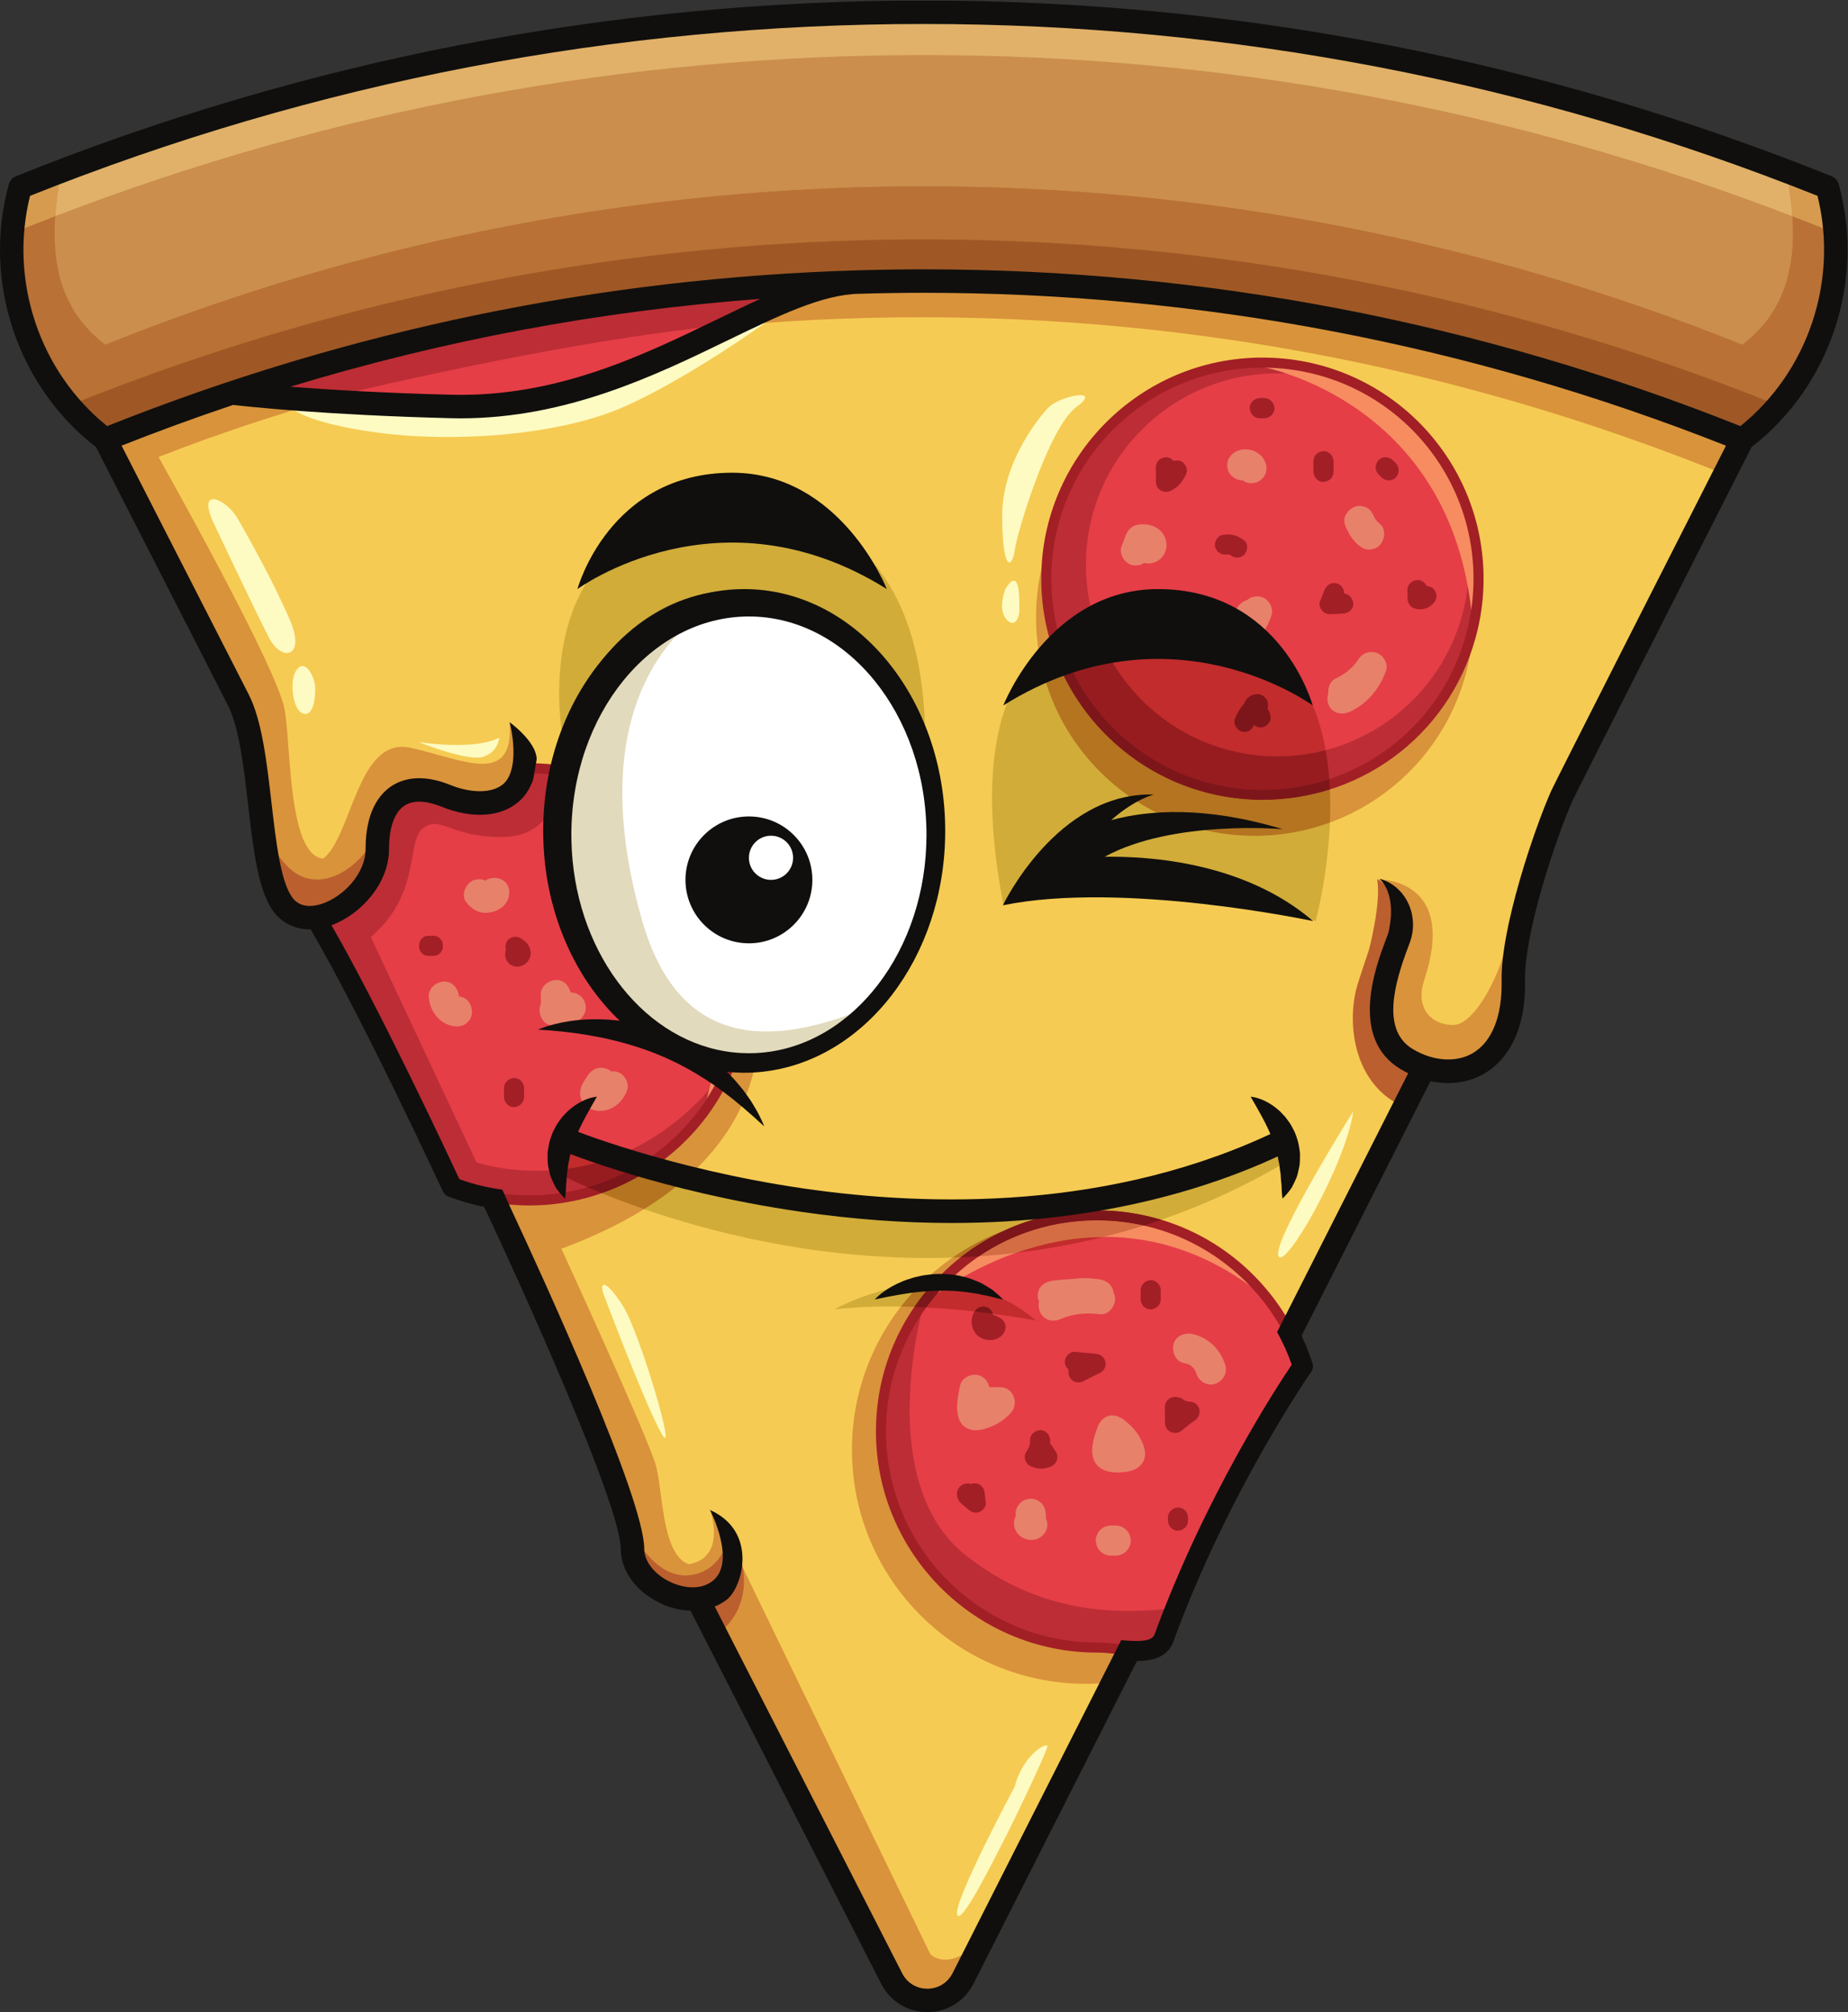 <?xml version="1.0" encoding="UTF-8" standalone="no"?>
<svg
   xmlns:dc="http://purl.org/dc/elements/1.1/"
   xmlns:cc="http://creativecommons.org/ns#"
   xmlns:rdf="http://www.w3.org/1999/02/22-rdf-syntax-ns#"
   xmlns:svg="http://www.w3.org/2000/svg"
   xmlns="http://www.w3.org/2000/svg"
   viewBox="0 0 734.88 800.2"
   height="800.2"
   width="734.88"
   xml:space="preserve"
   id="svg2"
   version="1.1"><rect x="0" y="0" width="734.88" height="800.2" fill="#333333" stroke="none"/><defs
     id="defs6"><clipPath
       id="clipPath20"
       clipPathUnits="userSpaceOnUse"><path
         id="path18"
         d="M 0,0 H 5511.56 V 6001 H 0 Z" /></clipPath></defs><g
     transform="matrix(1.333,0,0,-1.333,0,800.2)"
     id="g10"><g
       transform="scale(0.1)"
       id="g12"><g
         id="g14"><g
           clip-path="url(#clipPath20)"
           id="g16"><path
             id="path22"
             style="fill:#cb8e4c;fill-opacity:1;fill-rule:nonzero;stroke:none"
             d="m 5451.38,5444.55 c 77,-278.5 -23.2,-578.59 -253.8,-752.79 -783.4,315.2 -1612.6,472.7 -2441.7,472.7 -64,0 -128.1,-0.91 -192.1,-2.8 -4.4,-0.11 -8.8,-0.2 -13.3,-0.5 -628.2,-19.61 -1254.3,-129.8 -1858.203,-330.6 -127.097,-42.3 -253.199,-88.5 -378.199,-138.8 -230.597,174.2 -330.801,474.29 -253.797,752.79 860.797,346.31 1767.699,521.91 2695.599,521.91 927.8,0 1834.7,-175.6 2695.5,-521.91" /><path
             id="path24"
             style="fill:#f6cb53;fill-opacity:1;fill-rule:nonzero;stroke:none"
             d="m 4394.13,4127.58 c -66.2,-285.8 -322.3,-498.7 -628.2,-498.7 -356.1,0 -644.7,288.6 -644.7,644.7 0,10.7 0.3,21.3 0.8,31.8 0.1,3.2 0.3,6.4 0.6,9.6 0.4,7.3 1,14.5 1.7,21.7 0.3,3.4 0.7,6.9 1.1,10.4 0.7,6.5 1.5,12.9 2.5,19.3 0.4,3.3 0.9,6.6 1.5,9.9 2.1,13.4 4.6,26.6 7.6,39.6 0.8,3.8 1.7,7.5 2.7,11.3 1.5,6.6 3.2,13.2 5.1,19.7 0.8,3.1 1.7,6.2 2.7,9.3 0.8,3.1 1.8,6.2 2.7,9.2 1.5,5 3.2,10 4.9,15 1,3.1 2.1,6.2 3.3,9.3 1.2,3.4 2.4,6.9 3.7,10.3 2.2,6 4.5,12 7,17.8 1.3,3.3 2.7,6.5 4.1,9.8 3.4,8.1 7,16.1 10.8,23.9 2,4.1 4,8.3 6.1,12.4 2.9,5.7 5.9,11.4 8.9,17 0.9,1.7 1.8,3.4 2.8,5 2.8,5.1 5.6,10.1 8.6,15 3.5,6 7.1,11.9 10.8,17.7 1.1,1.8 2.2,3.5 3.3,5.2 4,6.2 8.2,12.4 12.4,18.4 3,4.4 6.1,8.7 9.3,12.9 2.4,3.4 4.9,6.7 7.5,10 9.6,12.6 19.6,24.8 30.2,36.6 2.6,2.9 5.3,5.9 7.9,8.8 12.3,13.4 25.1,26.2 38.5,38.4 3.2,2.9 6.3,5.7 9.5,8.5 3.9,3.5 7.9,6.9 12,10.3 2.7,2.3 5.4,4.6 8.2,6.8 4.2,3.4 8.4,6.8 12.7,10 3.6,2.8 7.3,5.6 11,8.3 3.7,2.7 7.4,5.4 11.2,8.1 6.6,4.6 13.2,9.1 19.9,13.5 5.5,3.6 11.1,7.1 16.8,10.6 2.6,1.6 5.2,3.2 7.9,4.6 2.2,1.4 4.4,2.6 6.7,3.9 4.1,2.4 8.2,4.7 12.4,7 6.3,3.4 12.6,6.7 19,9.9 4.2,2.1 8.3,4.1 12.5,6.1 4.4,2.1 8.9,4.1 13.4,6.1 4.5,2 9,4 13.5,5.9 4.6,1.9 9.1,3.7 13.7,5.5 17.5,6.9 35.5,13.1 53.8,18.4 2.9,0.9 5.8,1.7 8.7,2.5 5.3,1.5 10.7,2.9 16.2,4.2 2.2,0.6 4.4,1.2 6.7,1.7 l 1.9,0.4 c 1.6,0.4 3.2,0.8 4.8,1.1 4.4,1.1 8.7,2 13.2,2.9 5.2,1.1 10.5,2.1 15.8,3 3.2,0.6 6.4,1.2 9.7,1.6 4.5,0.8 9,1.4 13.6,2.1 5.5,0.8 10.9,1.5 16.5,2.1 3.6,0.5 7.2,0.8 10.9,1.2 8.2,0.8 16.4,1.5 24.7,1.9 3.1,0.2 6.2,0.4 9.3,0.5 4.8,0.2 9.7,0.4 14.6,0.5 4.9,0.1 9.8,0.2 14.8,0.2 10.8,0 21.5,-0.3 32.2,-0.8 9.4,-0.5 18.7,-1.1 27.9,-2 3.5,-0.3 7.1,-0.7 10.7,-1.1 6,-0.6 11.9,-1.3 17.8,-2.2 5.9,-0.8 11.8,-1.7 17.6,-2.7 2.3,-0.4 4.7,-0.8 7.1,-1.2 4.3,-0.7 8.6,-1.5 12.9,-2.4 5.1,-1 10.2,-2 15.2,-3.2 10.1,-2.2 20.1,-4.7 30,-7.5 3.8,-1 7.5,-2 11.3,-3.2 l 1.6,-0.5 c 3.1,-0.9 6.2,-1.8 9.2,-2.8 12.3,-3.8 24.3,-8 36.3,-12.6 4.8,-1.8 9.5,-3.6 14.2,-5.6 3.5,-1.4 7.1,-2.9 10.6,-4.5 3.1,-1.3 6.2,-2.7 9.3,-4.1 12.2,-5.4 24.1,-11.2 35.9,-17.4 4.2,-2.2 8.4,-4.4 12.5,-6.8 4.4,-2.4 8.8,-4.9 13.1,-7.5 2.7,-1.5 5.4,-3.1 8.1,-4.8 3.9,-2.3 7.8,-4.7 11.6,-7.2 6.2,-3.9 12.4,-8 18.5,-12.2 4.1,-2.7 8.3,-5.6 12.3,-8.6 4.1,-2.9 8.1,-5.8 12.1,-8.9 12,-9 23.7,-18.5 35,-28.4 7.5,-6.4 14.7,-13 21.8,-19.8 3.8,-3.6 7.5,-7.2 11.1,-10.9 3.6,-3.5 7,-7 10.5,-10.7 l 0.3,-0.3 c 6.8,-7.1 13.5,-14.4 19.9,-21.9 3.3,-3.7 6.6,-7.6 9.8,-11.5 2.8,-3.3 5.6,-6.7 8.2,-10.1 l 1.2,-1.5 c 2.4,-2.9 4.8,-6 7.1,-9.1 l 0.1,-0.1 c 2.8,-3.7 5.6,-7.4 8.3,-11.2 l 0.5,-0.7 c 1.8,-2.5 3.6,-5 5.4,-7.6 1.8,-2.5 3.6,-5 5.3,-7.6 2.6,-3.6 5,-7.3 7.4,-11 3.8,-5.7 7.5,-11.5 11,-17.4 3.2,-5.2 6.3,-10.5 9.3,-15.9 4,-6.8 7.8,-13.7 11.4,-20.8 2.3,-4.2 4.5,-8.5 6.6,-12.8 1.3,-2.6 2.6,-5.2 3.8,-7.9 2,-4.1 3.9,-8.2 5.8,-12.4 5.5,-12.2 10.7,-24.6 15.4,-37.2 1.6,-4.2 3.2,-8.5 4.7,-12.8 1.4,-3.8 2.7,-7.7 4,-11.6 1.5,-4.5 3,-9.1 4.4,-13.7 1.4,-4.5 2.7,-9 4,-13.5 1.3,-4.6 2.6,-9.1 3.7,-13.7 0.5,-1.7 0.9,-3.3 1.3,-5 0.5,-1.6 0.9,-3.3 1.2,-5 1,-3.8 1.9,-7.6 2.7,-11.5 1,-4 1.8,-8.1 2.7,-12.3 2.2,-11.1 4.2,-22.4 5.9,-33.7 0.8,-5.1 1.4,-10.2 2.1,-15.3 0.5,-4 0.9,-7.9 1.3,-11.9 0.3,-2.7 0.6,-5.4 0.8,-8.1 1.9,-19.7 2.8,-39.8 2.8,-60 0,-50.2 -5.7,-99.1 -16.6,-146 m -1638.3,1036.9 c -64,0 -128.1,-0.9 -192.1,-2.8 -4.4,-0.1 -8.8,-0.2 -13.3,-0.5 -6.3,-0.3 -12.6,-0.8 -19,-1.5 l -0.9,-0.1 c -5.3,-0.6 -10.7,-1.3 -16.1,-2.1 -7.2,-1 -14.5,-2.3 -21.8,-3.8 -3.3,-0.6 -6.5,-1.3 -9.7,-2 -1.8,-0.3 -3.6,-0.7 -5.4,-1.2 -1.8,-0.4 -3.6,-0.8 -5.4,-1.3 -4,-1 -8,-2 -12,-3 -8.1,-2 -16.3,-4.3 -24.5,-6.9 -4.1,-1.2 -8.2,-2.5 -12.3,-3.8 -4.2,-1.3 -8.3,-2.7 -12.5,-4.1 -4.1,-1.4 -8.3,-2.8 -12.5,-4.3 -4.2,-1.5 -8.5,-3 -12.7,-4.6 -8.5,-3.1 -17.1,-6.4 -25.8,-9.9 -7.5,-3 -15.2,-6.1 -22.8,-9.3 -14.3,-5.9 -28.7,-12.2 -43.3,-18.8 -9.1,-4 -18.2,-8.1 -27.4,-12.4 -18.3,-8.4 -37,-17.3 -56,-26.4 -5.9,-2.9 -11.9,-5.8 -17.9,-8.7 -2.7,-1.3 -5.5,-2.6 -8.2,-3.9 -4.3,-2.1 -8.6,-4.2 -12.9,-6.3 -63.7,-30.9 -131,-63.8 -202.1,-94.9 -7.9,-3.4 -15.9,-6.9 -23.9,-10.3 -5,-2.2 -10,-4.3 -15,-6.3 -11.1,-4.7 -22.3,-9.3 -33.5,-13.8 -5.4,-2.2 -10.8,-4.3 -16.3,-6.4 -13.8,-5.4 -27.7,-10.7 -41.8,-15.9 -1.4,-0.6 -2.9,-1.1 -4.3,-1.6 -6.3,-2.3 -12.8,-4.6 -19.2,-6.8 -7.9,-2.8 -15.8,-5.5 -23.8,-8.2 -7,-2.4 -14.1,-4.7 -21.2,-7 -8.7,-2.8 -17.4,-5.5 -26.2,-8.1 -11,-3.3 -22.1,-6.5 -33.2,-9.6 -6.7,-1.9 -13.5,-3.7 -20.2,-5.5 -6.9,-1.8 -13.9,-3.6 -21,-5.3 -5.3,-1.3 -10.6,-2.6 -15.9,-3.8 -5.1,-1.2 -10.3,-2.4 -15.4,-3.6 -10.8,-2.4 -21.8,-4.6 -32.8,-6.8 -4.2,-0.9 -8.4,-1.7 -12.7,-2.4 -5,-0.9 -10,-1.8 -15.1,-2.7 -8.6,-1.5 -17.3,-2.9 -26,-4.3 -4.7,-0.7 -9.5,-1.4 -14.3,-2 -7.1,-1 -14.4,-1.9 -21.6,-2.8 -7.3,-0.9 -14.6,-1.7 -21.9,-2.5 -4.9,-0.5 -9.8,-1 -14.7,-1.4 -6.5,-0.6 -13.2,-1.1 -19.8,-1.6 -37.1,-2.8 -75.1,-3.8 -113.8,-2.8 -16.1,0.4 -31.9,0.8 -47.4,1.3 -6.7,0.1 -13.4,0.3 -20,0.6 -36.4,1.1 -71.3,2.4 -104.6,3.8 -16.9,0.7 -33.3,1.5 -49.3,2.2 -7.6,0.4 -15.1,0.7 -22.5,1.1 -6.5,0.3 -12.9,0.6 -19.3,1 -24.9,1.2 -48.7,2.5 -71.4,3.9 -4.9,0.3 -9.7,0.6 -14.501,0.9 -12,0.7 -23.699,1.4 -35.102,2.2 -6.8,0.4 -13.398,0.9 -20,1.3 -7.3,0.5 -14.398,1 -21.297,1.5 -17.3,1.3 -33.8,2.5 -49.203,3.7 -7.097,0.5 -14.097,1.1 -20.898,1.6 -1.801,0.1 -3.602,0.3 -5.301,0.4 -1.598,0.1 -3.199,0.3 -4.699,0.4 -3.301,0.3 -6.5,0.5 -9.699,0.8 -9.102,0.7 -17.7,1.5 -25.903,2.2 -6.5,0.6 -12.8,1.1 -18.797,1.7 -3.101,0.2 -6.003,0.5 -8.902,0.8 -2.898,0.3 -5.699,0.5 -8.398,0.8 -5.5,0.5 -10.7,1 -15.7,1.5 -3.101,0.3 -6.101,0.6 -9,0.9 -23.203,2.3 -38.8,4.1 -46.3,5 -1.102,0.1 -2,0.2 -2.703,0.3 -1.7,0.2 -2.5,0.3 -2.5,0.3 -37.797,-12.6 -75.399,-25.5 -113,-38.8 -18.2,-6.4 -36.399,-12.9 -54.598,-19.5 -9.301,-3.3 -18.602,-6.7 -27.801,-10.2 -9.301,-3.4 -18.5,-6.9 -27.801,-10.3 h -0.199 c -15.598,-5.8 -31.199,-11.7 -46.699,-17.6 -10.301,-3.9 -20.602,-7.9 -30.801,-11.9 -25.801,-10 -51.601,-20.1 -77.301,-30.5 0,0 19,-37.3 48.903,-95.8 75.5,-147.6 220.097,-430.6 302.3,-591.5 19.2,-37.4 34.899,-68.3 45.598,-89.3 25.899,-50.6 40.402,-125.8 51.602,-207 v -0.2 c 21.199,-155.2 29.898,-332.5 81,-402.8 23.699,-32.5 59,-43.5 96.8,-38.9 2.399,0.3 4.899,0.7 7.399,1.1 1.699,0.3 3.5,0.6 5.301,1 1.597,0.4 3.3,0.7 5,1.2 6.398,1.5 13,3.5 19.5,6 3.398,1.2 6.699,2.6 10.097,4 2.102,0.9 4.2,1.9 6.403,2.9 2.097,0.9 4.199,2 6.3,3.1 4.2,2.2 8.4,4.5 12.5,6.9 2.1,1.3 4.2,2.5 6.2,3.8 2.1,1.3 4.1,2.6 6.1,4 2,1.3 4,2.7 6,4.2 2,1.4 3.9,2.9 5.9,4.4 3.6,2.8 7.3,5.7 10.8,8.8 l 1.2,1.1 c 3,2.6 5.9,5.3 8.8,8.1 1.5,1.3 3,2.8 4.4,4.3 1.9,1.8 3.8,3.7 5.5,5.7 1.3,1.3 2.6,2.7 3.8,4.2 l 0.4,0.4 c 2.7,2.9 5.2,5.9 7.6,9 5.4,6.5 10.3,13.3 14.8,20.4 1.5,2.3 3,4.6 4.3,7 3.1,5.2 6,10.5 8.6,15.9 1,2 1.9,4 2.7,6 1.1,2.5 2.2,5 3.2,7.5 3.1,7.6 5.6,15.4 7.5,23.3 0.6,2.2 1.1,4.4 1.5,6.6 l 0.4,2 c 0.5,2.3 0.9,4.7 1.3,7 l 0.1,0.6 c 0.3,2 0.6,4 0.8,6.1 0.3,2.7 0.5,5.5 0.7,8.3 0.2,3.2 0.3,6.3 0.3,9.5 v 4.4 c 0,2.7 0.1,5.4 0.2,8.1 0.3,10.7 1.1,21 2.4,30.7 0.2,2.5 0.6,5 1,7.4 0.3,2.5 0.7,4.9 1.2,7.3 0.5,2.8 1,5.6 1.7,8.3 0.1,1.1 0.4,2.1 0.6,3.1 0.5,2.3 1.1,4.6 1.7,6.8 0.7,2.7 1.4,5.3 2.2,7.9 15.1,49.5 45.1,80.2 87.3,89 3.7,0.8 7.5,1.4 11.4,1.9 27.2,3 59,-2.3 94.7,-16.7 39.4,-16 81.6,-24.1 119.3,-20.7 1.9,0.1 3.7,0.3 5.6,0.6 4.9,0.6 9.8,1.4 14.5,2.4 2.5,0.5 4.9,1.1 7.3,1.8 l 2.3,0.6 c 2.6,0.8 5.2,1.6 7.8,2.5 6,2.1 11.8,4.7 17.4,7.7 2.2,1.1 4.3,2.4 6.3,3.7 l 0.4,0.2 c 2.1,1.3 4.1,2.7 6.1,4.1 5.1,3.8 9.9,8 14.4,12.6 1.8,1.9 3.5,3.9 5.1,5.9 l 0.7,0.8 c 1.8,2.2 3.5,4.6 5.2,7 3.4,5.1 6.6,10.6 9.4,16.5 1.2,2.5 2.3,5.1 3.3,7.7 1,2.6 1.9,5.2 2.8,7.9 0.7,2.1 1.3,4.2 1.9,6.3 0.4,1.6 0.8,3.2 1.2,4.9 0.6,2.1 1.1,4.3 1.5,6.6 h 0.1 c 5.4,0.1 10.9,0.2 16.5,0.2 5,0 10,-0.1 15,-0.2 8.3,-0.2 16.5,-0.5 24.6,-1 10.4,-0.6 20.6,-1.5 30.8,-2.6 10.8,58.2 27.6,113.6 49.5,165.2 93.9,221.4 281.4,372.4 497.5,372.4 216.2,0 403.8,-151.1 497.6,-372.6 12,-24.7 22.8,-50.5 32.3,-77.1 29.9,-83.7 46.7,-176.1 47.4,-273.2 0.1,-2.2 0.1,-4.5 0.1,-6.8 0,-383.6 -251.4,-694.6 -561.5,-694.6 -12.2,0 -24.4,0.5 -36.4,1.5 l -0.1,-0.1 c -2.8,-6.7 -5.6,-13.4 -8.6,-20 l -0.4,-1 c -3,-6.6 -6.1,-13.2 -9.4,-19.7 -2.5,-5.2 -5.1,-10.4 -7.9,-15.5 -1.1,-2.3 -2.4,-4.5 -3.6,-6.8 -2.6,-4.8 -5.3,-9.7 -8.1,-14.5 -1.4,-2.5 -2.9,-4.9 -4.4,-7.4 -3,-5.2 -6.2,-10.4 -9.5,-15.5 -3.3,-5.3 -6.7,-10.5 -10.3,-15.7 -1.4,-2.2 -2.9,-4.4 -4.6,-6.6 -2.8,-4.3 -5.8,-8.5 -8.8,-12.6 -0.6,-0.9 -1.3,-1.7 -1.9,-2.6 -1.6,-2.2 -3.3,-4.4 -5,-6.6 -8.4,-11.1 -17.1,-22 -26.3,-32.5 -3.9,-4.6 -8,-9.1 -12.1,-13.6 -3.1,-3.3 -6.1,-6.6 -9.2,-9.8 -10.6,-11.2 -21.7,-22.1 -33.2,-32.5 -7.6,-6.9 -15.4,-13.7 -23.4,-20.2 -4,-3.3 -8,-6.5 -12.1,-9.7 -3.6,-2.9 -7.2,-5.7 -10.9,-8.4 -8.7,-6.6 -17.6,-13 -26.6,-19 -4.3,-2.9 -8.6,-5.8 -13,-8.6 -4.4,-2.8 -8.8,-5.5 -13.2,-8.2 -4.4,-2.7 -8.9,-5.4 -13.4,-7.9 -4.5,-2.6 -9,-5.2 -13.6,-7.7 -9.2,-5 -18.5,-9.7 -27.8,-14.2 -9.4,-4.5 -18.9,-8.8 -28.6,-12.9 -4.7,-2 -9.4,-4 -14.2,-5.9 l -0.8,-0.3 c -4.4,-1.7 -8.9,-3.4 -13.3,-5.1 -15.2,-5.5 -30.5,-10.5 -46.1,-14.9 -4.8,-1.4 -9.6,-2.7 -14.5,-3.9 l -1.8,-0.5 c -3.7,-1 -7.4,-1.9 -11.1,-2.7 -2.5,-0.7 -5,-1.2 -7.5,-1.8 -3.2,-0.7 -6.4,-1.4 -9.7,-2.1 -16.4,-3.4 -33,-6.2 -49.8,-8.3 -3.4,-0.5 -6.8,-0.9 -10.3,-1.2 -3.7,-0.5 -7.4,-0.8 -11.1,-1.1 -1.3,-0.2 -2.7,-0.3 -4.1,-0.4 -4.6,-0.5 -9.2,-0.8 -13.9,-1.1 -1.5,-0.1 -3,-0.2 -4.5,-0.3 -5.4,-0.3 -10.8,-0.6 -16.3,-0.7 -7.3,-0.3 -14.6,-0.4 -21.9,-0.4 -35.5,0 -70.4,2.9 -104.5,8.4 l -1.1,-4.4 c 0,0 345.1,-730.5 404.7,-983 l 0.1,-0.1 c 5.5,-23.8 8.6,-43.3 8.6,-57.6 0,-85.7 104.9,-157.4 194.2,-148.8 l 5.1,-9.9 574,-1123.3 c 44.3,-86.801 168.5,-86.602 212.6,0.399 l 59.4,117.301 388.8,768 46.8,92.3 c -32.4,1.8 -66.8,6.8 -95.1,6.8 -356,0 -644.7,288.7 -644.7,644.8 0,5.4 0.1,10.7 0.2,16 0.2,7 0.4,14 0.8,20.9 0.2,4.3 0.5,8.4 0.9,12.7 0.2,3.5 0.5,6.9 0.9,10.3 0.3,3.5 0.7,6.9 1,10.3 0.5,5.1 1.1,10.2 1.9,15.2 0.8,6.4 1.7,12.8 2.8,19.1 0.8,4.8 1.6,9.6 2.5,14.4 0.5,3 1.1,6 1.8,9 l 0.2,1.1 c 1,5.2 2.1,10.3 3.3,15.4 1.5,6.9 3.2,13.8 5.1,20.7 0.6,2.5 1.3,5 2,7.5 1.7,6.3 3.6,12.5 5.5,18.7 1.7,5.5 3.5,11 5.4,16.4 4.3,12.8 9,25.4 14.2,37.8 1.1,2.9 2.3,5.8 3.6,8.6 1.6,3.9 3.4,7.8 5.1,11.6 1.2,2.8 2.5,5.5 3.9,8.3 1.8,4.1 3.8,8.1 5.8,12.1 2.3,4.7 4.6,9.2 7,13.8 0.8,1.5 1.5,2.9 2.3,4.3 2.8,5.1 5.6,10.2 8.5,15.2 3.1,5.5 6.3,10.9 9.6,16.2 3.2,5.4 6.6,10.7 10,15.9 2.9,4.4 5.8,8.8 8.8,13.2 4.7,6.9 9.6,13.7 14.6,20.4 l 0.1,0.2 c 2.6,3.5 5.3,7 8.1,10.5 l 1.7,2.2 c 1.4,1.8 2.8,3.6 4.2,5.3 5.8,7.3 11.9,14.5 18.1,21.5 1.8,2.2 3.7,4.3 5.7,6.4 3.3,3.8 6.8,7.5 10.3,11.2 3.9,4.2 7.9,8.3 12,12.4 3.5,3.5 7,7 10.6,10.4 l 1.1,1.1 c 3.2,3.1 6.5,6.1 9.7,9 2.6,2.5 5.3,4.9 8,7.2 2.7,2.5 5.3,4.8 8,7 1.4,1.2 2.8,2.4 4.3,3.6 1.4,1.3 2.8,2.5 4.3,3.6 3.7,3.1 7.4,6.1 11.1,9 14.6,11.7 29.7,22.6 45.3,32.8 4.1,2.8 8.2,5.4 12.4,8 4.8,3 9.6,6 14.4,8.8 l 1.4,0.8 c 5.3,3.2 10.7,6.3 16.1,9.2 5.4,3 10.9,5.9 16.4,8.7 5.5,2.8 11.1,5.6 16.7,8.2 5.6,2.7 11.2,5.3 16.9,7.8 5.7,2.5 11.4,5 17.2,7.3 5.8,2.4 11.6,4.7 17.4,6.8 5.8,2.2 11.7,4.3 17.6,6.3 6,2.1 11.9,4 17.9,5.8 5.4,1.7 10.6,3.3 16.1,4.7 6,1.7 12.1,3.4 18.3,4.8 1.3,0.4 2.7,0.7 4,1 l 1.9,0.5 c 4.9,1.2 9.8,2.3 14.8,3.3 6.2,1.4 12.4,2.6 18.7,3.7 4.9,1 9.8,1.8 14.8,2.5 l 1.9,0.3 c 1.8,0.3 3.6,0.6 5.5,0.9 3.4,0.5 6.8,1 10.2,1.3 2.6,0.4 5.3,0.7 8,1 5.6,0.7 11.3,1.3 17,1.8 5.9,0.6 11.9,1 17.9,1.4 l 2.5,0.1 c 4.3,0.3 8.6,0.6 12.8,0.6 8.5,0.4 17,0.6 25.6,0.6 5.4,0 10.7,-0.1 16,-0.3 3.1,0 6.3,-0.1 9.4,-0.3 h 1.3 c 2.8,0 5.5,-0.2 8.3,-0.4 l 1.8,-0.1 c 2.2,-0.1 4.4,-0.2 6.5,-0.4 5.2,-0.3 10.5,-0.7 15.7,-1.2 3.5,-0.3 7.2,-0.6 10.8,-1.1 2.4,-0.2 4.9,-0.5 7.3,-0.8 4.5,-0.5 8.9,-1 13.3,-1.7 5.6,-0.8 11.1,-1.6 16.6,-2.6 5.4,-0.9 10.7,-1.8 16,-2.9 1.4,-0.2 2.7,-0.4 4.1,-0.8 2.8,-0.5 5.6,-1.1 8.3,-1.7 2.8,-0.5 5.6,-1.1 8.3,-1.8 4,-0.9 7.9,-1.8 11.9,-2.8 1.3,-0.3 2.7,-0.7 4,-1 3.6,-0.9 7.2,-1.9 10.7,-2.8 1.8,-0.5 3.5,-1 5.3,-1.5 4,-1.2 8,-2.3 11.9,-3.5 3.1,-0.9 6.2,-1.9 9.3,-2.9 2.9,-0.9 5.9,-1.9 8.8,-2.9 2.8,-0.9 5.6,-1.9 8.4,-2.8 3.7,-1.4 7.4,-2.7 11,-4.1 7.6,-2.8 15.2,-5.8 22.6,-8.9 4.9,-2 9.7,-4.1 14.5,-6.3 5.5,-2.5 11.1,-5 16.5,-7.6 5.5,-2.6 10.9,-5.3 16.3,-8.1 2.7,-1.4 5.5,-2.9 8.2,-4.3 8.7,-4.6 17.3,-9.4 25.7,-14.5 2.9,-1.7 5.8,-3.4 8.6,-5.2 2,-1.1 4,-2.4 5.9,-3.6 3.5,-2.3 7,-4.5 10.4,-6.8 2,-1.2 4,-2.5 5.9,-3.9 2,-1.3 3.9,-2.7 5.9,-4.1 4.7,-3.3 9.4,-6.5 14,-9.8 18.4,-13.4 36,-27.7 52.8,-42.9 4.2,-3.8 8.2,-7.5 12.2,-11.4 4.3,-4 8.5,-8.1 12.7,-12.4 8.3,-8.3 16.4,-16.9 24.3,-25.8 7.9,-8.8 15.5,-17.9 22.9,-27.1 3.3,-4.2 6.6,-8.4 9.8,-12.6 3.3,-4.3 6.4,-8.6 9.5,-12.9 3,-4.1 5.9,-8.2 8.7,-12.4 15.3,-22.2 29.1,-45.4 41.5,-69.5 l 342.8,677.3 57.1,112.7 2.6,5.1 c 15.2,-5.1 30.6,-8.5 46,-10.4 36.9,-4.4 73.3,0.8 105.6,16.8 53.6,26.5 95.7,82.9 109.2,174.9 l 0.1,0.5 c 3.5,23.5 5.1,49.3 4.5,77.6 -0.9,46.5 7.9,106.5 22,170.3 31.6,142.8 89.5,305 122.9,380.5 9.1,20.7 352.5,697.2 485.9,959.9 32.2,63.5 52.2,102.8 52.2,102.8 -783.4,315.2 -1612.6,472.7 -2441.7,472.7" /><path
             id="path26"
             style="fill:#e53e47;fill-opacity:1;fill-rule:nonzero;stroke:none"
             d="m 4410.78,4273.56 c 0,-50.2 -5.7,-99.1 -16.6,-146 -66.2,-285.8 -322.3,-498.7 -628.2,-498.7 -356.1,0 -644.7,288.6 -644.7,644.7 0,356.1 288.6,644.7 644.7,644.7 10.8,0 21.5,-0.3 32.2,-0.8 341.1,-16.8 612.6,-298.6 612.6,-643.9" /><path
             id="path28"
             style="fill:#e53e47;fill-opacity:1;fill-rule:nonzero;stroke:none"
             d="m 3886.78,1926.96 c 0,0 -213.7,-304.2 -379.6,-719.8 -11.9,-29.7 -23.5,-60.1 -34.8,-90.9 -13.5,-36.9 -56.9,-41 -104.5,-38.3 -32.4,1.8 -66.8,6.8 -95.1,6.8 -356,0 -644.7,288.7 -644.7,644.8 0,144.4 47.5,277.7 127.7,385.1 l 0.1,0.2 c 117.6,157.4 305.3,259.4 516.9,259.4 204.3,0 386.3,-95 504.4,-243.1 26.6,-33.3 49.9,-69.2 69.5,-107.4 15.9,-30.9 29.3,-63.3 40.1,-96.8" /><path
             id="path30"
             style="fill:#e53e47;fill-opacity:1;fill-rule:nonzero;stroke:none"
             d="m 2188.55,2852.77 c -258.49,4.4 -474.8,225 -536.09,522.21 v 0.09 c -3.3,15.8 -6.1,31.91 -8.4,48.1 -5.1,34.5 -8.01,69.9 -8.8,106 -0.11,6 -0.2,12 -0.2,18.11 0,53.99 5,106.59 14.5,157.09 -10.2,1.1 -20.4,2 -30.81,2.61 -8.09,0.5 -16.29,0.79 -24.59,0.99 -5,0.1 -10,0.2 -15,0.2 -5.61,0 -11.1,-0.1 -16.51,-0.2 h -0.09 c -0.4,-2.3 -0.9,-4.5 -1.51,-6.6 -0.39,-1.7 -0.79,-3.3 -1.19,-4.9 -0.61,-2.1 -1.2,-4.19 -1.9,-6.3 -0.9,-2.69 -1.8,-5.3 -2.81,-7.89 -0.99,-2.61 -2.09,-5.21 -3.29,-7.71 -2.8,-5.9 -5.91,-11.4 -9.4,-16.5 -1.61,-2.4 -3.4,-4.8 -5.2,-7 l -0.7,-0.8 c -1.6,-2 -3.31,-4 -5.1,-5.9 -4.5,-4.59 -9.3,-8.8 -14.4,-12.6 -2,-1.4 -4,-2.8 -6.11,-4.1 l -0.39,-0.19 c -2.01,-1.31 -4.1,-2.61 -6.31,-3.71 -5.59,-3 -11.4,-5.6 -17.39,-7.7 -2.61,-0.9 -5.2,-1.7 -7.8,-2.5 l -2.31,-0.6 c -2.39,-0.69 -4.79,-1.3 -7.29,-1.8 -4.7,-1 -9.6,-1.8 -14.5,-2.4 -1.9,-0.3 -3.71,-0.5 -5.6,-0.6 -37.7,-3.39 -79.9,4.7 -119.3,20.7 -35.7,14.4 -67.5,19.7 -94.7,16.7 -3.9,-0.5 -7.71,-1.1 -11.4,-1.9 -42.2,-8.8 -72.2,-39.5 -87.3,-89 -0.8,-2.6 -1.51,-5.2 -2.2,-7.9 -0.6,-2.2 -1.21,-4.49 -1.7,-6.79 -0.2,-1.01 -0.5,-2.01 -0.6,-3.11 -0.7,-2.7 -1.2,-5.5 -1.7,-8.3 -0.5,-2.4 -0.9,-4.8 -1.2,-7.3 -0.4,-2.4 -0.8,-4.9 -1.01,-7.4 -1.29,-9.7 -2.09,-20 -2.39,-30.7 -0.11,-2.7 -0.2,-5.4 -0.2,-8.1 v -4.4 c 0,-3.19 -0.1,-6.3 -0.3,-9.5 -0.21,-2.8 -0.4,-5.6 -0.7,-8.3 -0.2,-2.1 -0.5,-4.1 -0.8,-6.1 l -0.11,-0.6 c -0.39,-2.3 -0.79,-4.7 -1.29,-7 l -0.4,-1.99 c -0.4,-2.2 -0.9,-4.41 -1.5,-6.61 -1.9,-7.9 -4.4,-15.7 -7.5,-23.29 -1,-2.5 -2.01,-5 -3.2,-7.5 -0.8,-2.01 -1.7,-4.01 -2.7,-6 -2.6,-5.41 -5.5,-10.71 -8.61,-15.9 -1.29,-2.41 -2.8,-4.7 -4.29,-7.01 -4.5,-7.09 -9.4,-13.89 -14.8,-20.4 -2.4,-3.1 -4.9,-6.1 -7.6,-9 l -0.4,-0.4 c -1.2,-1.49 -2.5,-2.89 -3.81,-4.2 -1.69,-2 -3.59,-3.9 -5.49,-5.7 -1.41,-1.49 -2.9,-2.99 -4.4,-4.3 -2.8,-2.8 -5.8,-5.5 -8.8,-8.09 l -1.2,-1.11 c -3.5,-3.09 -7.2,-6 -10.8,-8.8 -2,-1.5 -3.9,-3 -5.91,-4.39 -1.99,-1.51 -3.99,-2.91 -5.99,-4.21 -2,-1.4 -4.01,-2.7 -6.1,-3.99 -2,-1.41 -4.1,-2.61 -6.2,-3.8 -4.1,-2.5 -8.3,-4.81 -12.5,-6.91 -2.104,-1.09 -4.205,-2.2 -6.303,-3.09 -2.199,-1.11 -4.301,-2.1 -6.402,-2.9 -3.399,-1.51 -6.7,-2.91 -10.098,-4.01 -6.5,-2.5 -13.102,-4.5 -19.504,-5.99 -1.699,-0.51 -3.398,-0.8 -5,-1.21 -1.797,-0.4 -3.598,-0.69 -5.297,-1 -2.5,-0.39 -5,-0.8 -7.398,-1.09 155.792,-259.41 408.192,-805.11 408.192,-805.11 40.3,-15.49 82.6,-27 126.21,-34.09 34.09,-5.5 69,-8.41 104.5,-8.41 7.3,0 14.59,0.1 21.89,0.41 5.51,0.09 10.91,0.39 16.31,0.7 1.5,0.1 2.99,0.2 4.5,0.29 4.7,0.3 9.3,0.61 13.89,1.1 1.41,0.1 2.8,0.2 4.11,0.41 3.69,0.29 7.4,0.59 11.09,1.1 3.51,0.29 6.9,0.69 10.3,1.19 16.81,2.1 33.41,4.9 49.8,8.3 3.31,0.7 6.51,1.4 9.7,2.11 2.5,0.6 5,1.09 7.5,1.79 3.71,0.8 7.41,1.7 11.11,2.7 l 1.8,0.51 c 4.89,1.19 9.7,2.5 14.5,3.9 15.59,4.39 30.9,9.39 46.1,14.89 4.4,1.71 8.9,3.4 13.3,5.11 l 0.8,0.29 c 4.8,1.9 9.49,3.91 14.2,5.9 9.7,4.1 19.2,8.4 28.6,12.91 9.3,4.5 18.6,9.19 27.8,14.19 4.59,2.5 9.1,5.11 13.6,7.7 4.5,2.5 9,5.2 13.39,7.91 4.4,2.7 8.81,5.4 13.21,8.19 4.39,2.8 8.69,5.7 13,8.6 9,6.01 17.9,12.4 26.59,19 3.71,2.7 7.3,5.5 10.91,8.4 4.09,3.2 8.1,6.41 12.1,9.7 8,6.51 15.8,13.31 23.4,20.2 11.5,10.41 22.6,21.31 33.2,32.5 3.1,3.2 6.1,6.51 9.2,9.8 4.1,4.5 8.19,9.01 12.1,13.61 9.2,10.49 17.9,21.39 26.29,32.5 1.71,2.2 3.41,4.39 5,6.59 0.61,0.91 1.31,1.7 1.9,2.6 3.01,4.1 6.01,8.31 8.81,12.6 1.7,2.2 3.2,4.4 4.59,6.6 3.61,5.21 7,10.4 10.31,15.7 3.3,5.1 6.5,10.3 9.49,15.5 1.51,2.5 3.01,4.9 4.41,7.4 2.79,4.8 5.49,9.7 8.09,14.5 1.21,2.3 2.5,4.5 3.61,6.8 2.7,5.1 5.4,10.31 7.9,15.5 3.3,6.5 6.39,13.1 9.4,19.7 l 0.4,1 c 2.99,6.61 5.79,13.3 8.59,20 l 1.01,2.5 c 2.7,6.7 5.3,13.41 7.8,20.21 1.29,3.69 2.6,7.29 3.9,10.99 h -0.11" /><path
             id="path32"
             style="fill:#e53e47;fill-opacity:1;fill-rule:nonzero;stroke:none"
             d="m 2550.48,5161.16 c -105.3,-5.7 -223.6,-59.3 -358,-124.2 -230.3,-111.1 -507.7,-255.1 -846.8,-246.6 -163.3,4.1 -299.3,11.2 -404.102,18.3 -36,2.4 -68.301,4.9 -96.699,7.2 -99.602,8 -152.602,14.7 -152.602,14.7 36.903,12.3 73.903,24.2 111,35.8 569.403,178.1 1157.403,276.4 1747.203,294.8" /><path
             id="path34"
             style="fill:#e8816a;fill-opacity:1;fill-rule:nonzero;stroke:none"
             d="m 4116.23,4440.26 c -2.66,2.27 -5.26,4.6 -7.69,7.12 -0.99,1.02 -1.92,2.09 -2.87,3.14 -1.65,2.56 -3.37,5.05 -4.86,7.73 -0.84,1.52 -1.52,3.16 -2.41,4.66 l -0.16,0.23 c -4.18,10.08 -9.68,18.57 -19.57,24.36 -9.64,5.64 -23.86,8.03 -34.67,4.53 -21.37,-6.91 -40.43,-31.81 -31.43,-55.35 8.77,-22.94 21.08,-43.97 40.02,-60.06 9.26,-7.87 19.31,-13.18 31.82,-13.18 11.04,0 24.22,4.9 31.82,13.18 15.39,16.76 19.16,47.36 0,63.64" /><path
             id="path36"
             style="fill:#e8816a;fill-opacity:1;fill-rule:nonzero;stroke:none"
             d="m 3460.08,4421.17 c -16.43,14.58 -37.04,19.05 -58.49,17.41 -21.64,-1.66 -35.81,-13.16 -43.39,-33.04 -4.17,-10.93 -8.34,-21.86 -12.51,-32.8 -8.4,-22.04 9.29,-50.31 31.43,-55.35 13.91,-3.17 26.26,-0.46 36.17,6.3 3.55,-0.84 7.1,-1.47 10.58,-1.63 24.31,-1.09 46.99,15.43 53.84,38.67 6.3,21.38 -0.99,45.67 -17.63,60.44" /><path
             id="path38"
             style="fill:#e8816a;fill-opacity:1;fill-rule:nonzero;stroke:none"
             d="m 3761.64,4222.47 c -15.4,3.51 -30.43,-0.37 -41.31,-9.74 -11.02,-2.82 -20.95,-9.82 -27.88,-20.49 -11.1,-17.11 -19.17,-36.74 -22.83,-56.81 -3.49,-19.12 2.12,-41.01 20.68,-50.82 18.76,-9.91 38.66,-6.45 54.53,7.04 23.21,19.71 39.32,46.54 48.24,75.46 6.94,22.5 -8.23,50.08 -31.43,55.36" /><path
             id="path40"
             style="fill:#e8816a;fill-opacity:1;fill-rule:nonzero;stroke:none"
             d="m 3772.1,4629.04 c -6.46,15 -23.17,26.9 -38.62,31.09 -16.7,4.52 -35.39,2.87 -50.24,-6.47 -9.77,-6.15 -17.57,-15.62 -20.68,-26.89 -2.96,-10.77 -1.62,-25.11 4.54,-34.67 8.71,-13.51 24.1,-22.07 39.75,-22.15 4.74,-3.27 9.96,-5.79 14.43,-7.02 10.77,-2.97 25.12,-1.63 34.68,4.54 9.6,6.19 18.06,15.42 20.68,26.89 l 1.6,11.96 c -0.02,8.13 -2.07,15.7 -6.14,22.72" /><path
             id="path42"
             style="fill:#e8816a;fill-opacity:1;fill-rule:nonzero;stroke:none"
             d="m 4108.64,4054.49 c -21.32,8.57 -43.67,0.83 -56.2,-18.41 -16.92,-25.99 -40.23,-44.21 -68.08,-57.38 -16.16,-7.64 -23.43,-26.7 -21.6,-44.09 -4.37,-12.81 -3.54,-27.8 2.96,-38.9 13.51,-23.11 39.13,-25.74 61.56,-16.15 5,2.14 9.66,4.68 14.1,7.49 44.19,25.12 76.22,66.41 93.31,114.35 7.44,20.86 -6.69,45.3 -26.05,53.09" /><path
             id="path44"
             style="fill:#e8816a;fill-opacity:1;fill-rule:nonzero;stroke:none"
             d="m 1497.82,3378.28 c -14.98,7.92 -36.1,7.66 -50.24,-2.56 -2.04,0.95 -4.08,1.89 -6.43,2.54 -10.77,2.96 -25.12,1.62 -34.68,-4.54 -18.65,-12.03 -31.14,-41.35 -16.14,-61.57 15.04,-20.28 36.71,-34.29 63.05,-32.39 24.29,1.76 49.71,13.88 60.59,36.95 10.01,21.25 6.63,49.53 -16.15,61.57" /><path
             id="path46"
             style="fill:#e8816a;fill-opacity:1;fill-rule:nonzero;stroke:none"
             d="m 1744.02,3014.8 c -7.29,17.26 -23.91,27.41 -41.93,27.3 -4.66,20.42 -20.96,38.27 -43.74,37.25 -22.79,-1.02 -46.99,-19.87 -45,-45 0.57,-7.19 0.47,-14.27 0.23,-21.48 l -0.03,-1.58 -0.16,-0.67 c -0.8,-3.5 -1.48,-7.01 -2.36,-10.49 -5.45,-21.48 6.95,-51.6 31.43,-55.35 29.36,-4.5 57.1,-1.47 83.14,13.83 19.39,11.38 27.04,35.75 18.42,56.19" /><path
             id="path48"
             style="fill:#e8816a;fill-opacity:1;fill-rule:nonzero;stroke:none"
             d="m 1839.37,2805.69 c -5.74,1.31 -11.27,1.5 -16.54,0.93 -2.19,1.94 -4.58,3.63 -7.17,5 -22.65,11.96 -47.59,4.8 -61.57,-16.14 -11.27,-16.88 -23.48,-32.79 -23.48,-54.22 0,-30.91 27.6,-51.73 56.49,-52.47 39.08,-1 71.12,26.1 83.7,61.54 7.89,22.22 -8.91,50.23 -31.43,55.36" /><path
             id="path50"
             style="fill:#e8816a;fill-opacity:1;fill-rule:nonzero;stroke:none"
             d="m 1375.34,3028.82 c -1.71,0.28 -3.32,0.72 -4.95,1.12 l -0.85,0.72 -0.7,1.54 c -2.18,22.55 -20.57,43.54 -44.66,42.46 -23.55,-1.05 -46.03,-19.8 -45,-45 1.67,-40.46 30.44,-80.8 72.24,-87.62 12.3,-2.01 23.51,-1.99 34.67,4.54 9.34,5.46 18.24,16.16 20.68,26.89 4.94,21.66 -6.58,51.3 -31.43,55.35" /><path
             id="path52"
             style="fill:#e8816a;fill-opacity:1;fill-rule:nonzero;stroke:none"
             d="m 3321.68,2147.27 c -2.69,23.33 -21.97,36.73 -44.45,39.53 -26.34,3.28 -52.38,4.2 -76.82,0.57 -19.91,-0.89 -39.8,-2.46 -59.7,-5.01 -24.1,-3.1 -45,-18.47 -45,-45 0,-5.86 1.52,-12.02 4.16,-17.85 -4.11,-15.14 1.13,-33.34 11.75,-43.96 15.27,-15.27 35.92,-15.07 54.53,-7.04 36.76,15.88 76.11,18.52 115.41,13.67 24.17,-2.98 45,22.82 45,45 0,7.7 -1.86,14.32 -4.88,20.09" /><path
             id="path54"
             style="fill:#e8816a;fill-opacity:1;fill-rule:nonzero;stroke:none"
             d="m 2983.41,1864.47 c -10.8,0.05 -21.6,0.09 -32.4,0.14 -3,16.48 -14.09,30.8 -31.64,35.62 -22.44,6.17 -50.22,-7.56 -55.36,-31.43 -9.08,-42.17 -23.75,-115.83 32.47,-131.07 22.14,-6 48.87,3.86 68.91,12.97 18.82,8.55 36.05,21.6 49.84,36.95 25.58,28.47 8.6,76.66 -31.82,76.82" /><path
             id="path56"
             style="fill:#e8816a;fill-opacity:1;fill-rule:nonzero;stroke:none"
             d="m 3407.08,1701.12 c -12.36,28.17 -32.26,49.48 -56.52,67.85 -2.72,2.06 -5.68,3.55 -8.77,4.63 -3.58,2.29 -7.4,4.07 -11.34,5.15 -25.4,6.98 -46.59,-8.66 -55.36,-31.43 -11.48,-29.8 -25.53,-74.08 -9.76,-104.24 18.53,-35.44 64.94,-36.17 99.55,-30.21 18.01,3.1 34.87,11.36 44.43,27.71 11.6,19.82 6.35,41.01 -2.23,60.54" /><path
             id="path58"
             style="fill:#e8816a;fill-opacity:1;fill-rule:nonzero;stroke:none"
             d="m 3655.54,1929.55 c -13.28,46.18 -51.74,84.49 -99.54,93.75 -23.04,4.46 -49.67,-6.48 -55.35,-31.43 -5.07,-22.25 6.71,-50.58 31.43,-55.36 3.88,-0.75 7.53,-1.7 11.34,-2.78 l 0.85,-0.29 c 3.14,-1.78 6.25,-3.44 9.33,-5.35 l 1.14,-0.67 0.48,-0.72 c 1.69,-2.15 4.12,-4.28 6.13,-6.27 0.58,-0.7 1.24,-1.57 1.82,-2.48 1.19,-1.88 2.2,-3.85 3.25,-5.81 0.19,-0.75 1.76,-4.52 2.34,-6.52 6.5,-22.6 32.04,-38.97 55.35,-31.43 22.99,7.44 38.4,31.12 31.43,55.36" /><path
             id="path60"
             style="fill:#e8816a;fill-opacity:1;fill-rule:nonzero;stroke:none"
             d="m 3122.75,1466.25 c -0.74,2.28 -1.76,4.44 -2.81,6.57 0.39,4.59 0.39,9.21 -0.12,13.82 -1.37,12.29 -4.11,22.75 -13.18,31.82 -7.81,7.8 -20.61,13.68 -31.82,13.18 -11.64,-0.52 -23.71,-4.35 -31.82,-13.18 -7.56,-8.23 -14.47,-20.2 -13.18,-31.82 0.23,-2.09 0.32,-4.15 0.32,-6.21 -0.28,-1.04 -0.68,-2.07 -1.03,-3.1 -3.45,-8.21 -5.05,-15.88 -3.81,-25.07 1.43,-10.67 6.43,-20.99 14.34,-28.52 13.54,-12.87 33.62,-18.37 51.68,-12.84 22.48,6.87 39.06,31.77 31.43,55.35" /><path
             id="path62"
             style="fill:#e8816a;fill-opacity:1;fill-rule:nonzero;stroke:none"
             d="m 3359.98,1438.74 c -8.8,8.08 -19.62,13.18 -31.82,13.18 h -14.07 c -11.54,0 -23.66,-5.02 -31.82,-13.18 -7.8,-7.81 -13.68,-20.61 -13.18,-31.82 0.52,-11.64 4.35,-23.71 13.18,-31.82 8.81,-8.08 19.63,-13.18 31.82,-13.18 h 14.07 c 11.54,0 23.66,5.02 31.82,13.18 7.81,7.8 13.68,20.61 13.18,31.82 -0.52,11.64 -4.34,23.71 -13.18,31.82" /><path
             id="path64"
             style="fill:#a21f26;fill-opacity:1;fill-rule:nonzero;stroke:none"
             d="m 1652.46,3375.07 c -3.7,4.81 -7.3,9.61 -10.8,14.3 -4.8,6.4 -4.7,15.8 -3.11,23.2 0.91,3.9 2.91,7.5 5.51,10.6 2.3,-16.2 5.1,-32.3 8.4,-48.1" /><path
             id="path66"
             style="fill:#a21f26;fill-opacity:1;fill-rule:nonzero;stroke:none"
             d="m 1578.49,3178.98 c -5.27,11.19 -15.49,18.96 -25.83,25.22 -13.44,8.13 -33.56,3.41 -41.05,-10.77 -4.1,-7.77 -4.75,-16.44 -2.36,-24.18 -2.18,-6.86 -3.08,-13.77 -1.35,-21.54 2.18,-9.81 8.17,-18.57 16.93,-23.72 15.06,-8.86 34.3,-4.96 46.36,7.08 13.17,13.14 15,31.54 7.3,47.91" /><path
             id="path68"
             style="fill:#a21f26;fill-opacity:1;fill-rule:nonzero;stroke:none"
             d="m 1292.35,3211.24 c -2.38,0 -4.61,-0.24 -6.7,-0.67 -2.09,0.43 -4.32,0.67 -6.7,0.67 -38.61,0 -38.67,-60 0,-60 2.38,0 4.61,0.23 6.69,0.66 2.09,-0.43 4.32,-0.66 6.71,-0.66 38.61,0 38.67,60 0,60" /><path
             id="path70"
             style="fill:#a21f26;fill-opacity:1;fill-rule:nonzero;stroke:none"
             d="m 1533.53,2786.93 c -16.25,-0.73 -30,-13.18 -30,-30 v -26.8 c 0,-15.69 13.8,-30.73 30,-30 16.26,0.73 30,13.18 30,30 v 26.8 c 0,15.69 -13.79,30.72 -30,30" /><path
             id="path72"
             style="fill:#a21f26;fill-opacity:1;fill-rule:nonzero;stroke:none"
             d="m 3297.28,1942.17 c -3.71,13.51 -15.65,20.79 -28.93,22.02 -20.57,1.91 -41.15,3.82 -61.73,5.72 -16.15,1.5 -30,-14.86 -30,-30 0,-9.82 4.45,-17.51 11.15,-22.72 l -0.12,-0.9 c -3.58,-25.89 18.96,-46.43 44.07,-33.88 l 51.77,25.88 c 11.76,5.87 17.14,21.7 13.79,33.88" /><path
             id="path74"
             style="fill:#a21f26;fill-opacity:1;fill-rule:nonzero;stroke:none"
             d="m 3549.45,1821.3 -5.71,0.64 c -2,0.47 -3.99,0.97 -5.95,1.62 l -1.15,0.32 -1.56,0.9 c -0.79,0.45 -7.76,4.97 -4.15,2.14 -5.85,4.58 -12.66,7.47 -19.51,8.16 l -1.69,0.23 -0.19,0.01 c -1.48,0.2 -2.97,0.4 -4.52,0.33 -16.09,-0.72 -30.21,-13.19 -30,-30 0.2,-16.11 0.4,-32.21 0.6,-48.32 0.34,-27.17 32,-38.03 51.22,-21.21 13.14,11.51 23.33,19.42 37.75,29.28 24.27,16.6 15.7,54.91 -15.14,55.9" /><path
             id="path76"
             style="fill:#a21f26;fill-opacity:1;fill-rule:nonzero;stroke:none"
             d="m 3150.34,1671.2 c -4.07,6.25 -8.14,12.49 -12.21,18.74 -1.57,2.42 -3.51,4.48 -5.58,6.36 0.24,3.29 0.39,6.58 0.35,9.88 -0.15,15.68 -13.68,30.73 -30,30 -16.12,-0.72 -30.16,-13.19 -30,-30 0.13,-13.35 -2.57,-22.28 -11.61,-35.04 -9.07,-12.81 -2.66,-34.01 10.77,-41.05 21.78,-11.41 45.74,-11.43 67.52,0.07 13.84,7.3 19.33,27.88 10.76,41.04" /><path
             id="path78"
             style="fill:#a21f26;fill-opacity:1;fill-rule:nonzero;stroke:none"
             d="m 2940.91,1519.92 c -1.15,9.3 -2.29,18.61 -3.43,27.91 -1.01,8.24 -2.68,15.1 -8.79,21.21 -5.2,5.2 -13.74,9.12 -21.21,8.79 -3.72,-0.17 -7.5,-0.88 -11.04,-2.19 -13.68,4.35 -29.61,-0.33 -37.49,-13.8 -9.1,-15.55 -3.12,-34.35 9.82,-45.47 6.92,-5.95 13.95,-11.78 20.92,-17.66 9.45,-7.98 20.91,-11.21 32.78,-6.21 9.88,4.18 19.86,15.8 18.44,27.42" /><path
             id="path80"
             style="fill:#a21f26;fill-opacity:1;fill-rule:nonzero;stroke:none"
             d="m 2985.65,2069.38 c -6.95,4.92 -14.91,8.74 -23.18,11.24 -1.54,8.6 -6.42,16.63 -14.16,20.72 -14.74,7.79 -32.14,3.45 -41.04,-10.77 -14.09,-22.51 -10.85,-54.83 9.67,-72.45 20.75,-17.84 56.72,-18.38 74.79,4.14 12.79,15.94 10.93,35.1 -6.08,47.12" /><path
             id="path82"
             style="fill:#a21f26;fill-opacity:1;fill-rule:nonzero;stroke:none"
             d="m 3432.82,2183.8 c -16.25,-0.73 -30,-13.19 -30,-30 v -27.13 c 0,-15.69 13.8,-30.73 30,-30 16.25,0.73 30,13.18 30,30 v 27.13 c 0,15.69 -13.8,30.72 -30,30" /><path
             id="path84"
             style="fill:#a21f26;fill-opacity:1;fill-rule:nonzero;stroke:none"
             d="m 3514.2,1505.59 c -16.25,-0.72 -30,-13.18 -30,-30 v -9.04 c 0,-15.69 13.8,-30.72 30,-30 16.26,0.73 30,13.18 30,30 v 9.04 c 0,15.7 -13.79,30.73 -30,30" /><path
             id="path86"
             style="fill:#a21f26;fill-opacity:1;fill-rule:nonzero;stroke:none"
             d="m 3781.29,3888.98 c 3.82,10.34 1.42,22.42 -6.55,31.99 -18.73,22.5 -55.3,8.64 -62.77,-16.74 l -0.08,-0.35 c -12.3,-13.2 -21.68,-28.83 -28.09,-46.47 -5.53,-15.23 6.22,-32.86 20.96,-36.91 16.27,-4.47 30.55,5.21 36.4,19.86 4.96,-4.6 11.42,-7.53 19.29,-7.53 14.92,0 31.69,13.78 30,30 -1.06,10.14 -3.74,18.41 -9.16,26.15" /><path
             id="path88"
             style="fill:#a21f26;fill-opacity:1;fill-rule:nonzero;stroke:none"
             d="m 3548.98,4108.39 -0.76,0.52 c 0.86,6.89 1.15,13.84 0.74,20.73 -0.94,16.18 -13.11,30 -30,30 -14.8,0 -29.38,-12.56 -29.86,-27.84 -12.11,-1.17 -23.02,-8.94 -26.48,-21.52 -3,-10.93 1.08,-23.44 9.55,-30.91 -6.09,-20.11 16.52,-43.86 37.51,-36.72 10.71,3.64 21.42,7.27 32.13,10.91 26.28,8.93 27.52,39.21 7.17,54.83" /><path
             id="path90"
             style="fill:#a21f26;fill-opacity:1;fill-rule:nonzero;stroke:none"
             d="m 3711.83,4390.56 c -19.52,15.32 -40.8,21.24 -65.38,16.4 -15.42,-3.04 -25.68,-22.29 -20.95,-36.91 5.31,-16.41 20.37,-24.21 36.9,-20.95 l 0.27,0.06 0.74,-0.13 1.99,-0.1 0.14,-0.04 c 0.61,-0.25 3.31,-1.42 4.46,-1.77 1.84,-1.27 3.84,-2.47 -0.6,1.02 6.53,-5.13 12.55,-8.79 21.21,-8.79 7.36,0 16.15,3.27 21.22,8.79 9.9,10.79 13.18,32.08 0,42.42" /><path
             id="path92"
             style="fill:#a21f26;fill-opacity:1;fill-rule:nonzero;stroke:none"
             d="m 3518.53,4628.47 c -6.49,1.47 -12.39,1.1 -17.56,-0.75 -5.53,6.9 -13.74,11.58 -22.94,11.17 -16.12,-0.72 -30.16,-13.18 -30,-30 0.15,-14.6 0.29,-29.21 0.44,-43.81 0.23,-23.9 25,-35.83 45.14,-25.91 22.16,10.93 36.74,29.97 45.88,52.39 5.93,14.58 -6.44,33.6 -20.96,36.91" /><path
             id="path94"
             style="fill:#a21f26;fill-opacity:1;fill-rule:nonzero;stroke:none"
             d="m 3948.25,4656.97 c -16.25,-0.72 -30,-13.18 -30,-30 v -31.65 c 0,-15.69 13.8,-30.72 30,-30 16.26,0.73 30,13.19 30,30 v 31.65 c 0,15.7 -13.8,30.73 -30,30" /><path
             id="path96"
             style="fill:#a21f26;fill-opacity:1;fill-rule:nonzero;stroke:none"
             d="m 3771.92,4815.22 h -13.56 c -15.7,0 -30.73,-13.8 -30,-30 0.73,-16.25 13.18,-30 30,-30 h 13.56 c 15.69,0 30.73,13.8 30,30 -0.73,16.26 -13.18,30 -30,30" /><path
             id="path98"
             style="fill:#a21f26;fill-opacity:1;fill-rule:nonzero;stroke:none"
             d="m 4009.96,4232.07 c 0.88,13.28 -9.67,27.63 -22.28,30.5 -17.22,3.92 -30.78,-5.26 -36.9,-20.95 -4.29,-10.99 -8.57,-21.97 -12.86,-32.96 -7.02,-17.98 10.91,-38.69 28.93,-37.97 13.39,0.53 26.78,1.07 40.17,1.6 15.66,0.62 30.75,13.35 30,30 -0.66,14.77 -11.79,28.69 -27.06,29.78" /><path
             id="path100"
             style="fill:#a21f26;fill-opacity:1;fill-rule:nonzero;stroke:none"
             d="m 4284.32,4232.79 c -1.92,6.96 -7.3,14.5 -13.79,17.93 -4.52,2.39 -9.66,3.85 -14.83,4 -4.77,10.48 -15.05,18.48 -27.12,17.94 -15.96,-0.72 -30.37,-13.19 -30,-30 l 0.57,-26.42 c 0.3,-13.52 9.16,-25.01 22.03,-28.93 9.85,-3 21.36,-3 31.15,0.29 12.52,4.21 21.11,11.6 28.96,22.07 4.37,5.82 4.86,16.45 3.03,23.12" /><path
             id="path102"
             style="fill:#a21f26;fill-opacity:1;fill-rule:nonzero;stroke:none"
             d="m 4163.88,4621.06 -9.04,9.04 c -11.11,11.11 -31.46,11.94 -42.42,0 -11,-11.97 -11.86,-30.57 0,-42.42 3.01,-3.02 6.02,-6.03 9.04,-9.05 11.11,-11.11 31.46,-11.94 42.42,0 11,11.98 11.86,30.57 0,42.43" /><path
             id="path104"
             style="fill:#ffffff;fill-opacity:1;fill-rule:nonzero;stroke:none"
             d="m 2773.93,3512.28 c 0,-203.6 -70.8,-386.7 -183.7,-513.7 -99.7,-112.4 -232.3,-180.9 -377.8,-180.9 -305.2,0 -553.5,301.2 -561.3,676.5 -0.1,6 -0.2,12 -0.2,18.1 0,116.3 23.1,226 64,322.3 83,195.8 239.2,336.5 423.7,366.4 24.2,4 48.8,6 73.8,6 229.6,0 427,-170.5 514,-414.7 29.9,-83.7 46.7,-176.1 47.4,-273.2 0.1,-2.2 0.1,-4.5 0.1,-6.8" /><path
             id="path106"
             style="fill:#ffffff;fill-opacity:1;fill-rule:nonzero;stroke:none"
             d="m 1699.33,3664.78 0.2,-0.1 c 3.5,-0.6 6.9,-1.2 10.4,-1.8 -3.5,0.7 -7,1.3 -10.6,1.9" /><path
             id="path108"
             style="fill:#d9933b;fill-opacity:1;fill-rule:nonzero;stroke:none"
             d="m 1551.83,3673.42 c -8.2,-24 -25.5,-44.8 -56.7,-57.6 -125.2,-51.1 -184,64 -294,15.4 -53.4,-23.6 -60.9,-79.2 -72.1,-141.5 -1.1,-6 -2.2,-12 -3.4,-18.1 -8.1,-41.1 -19.7,-84 -48.3,-121.9 l 2.4,-0.2 c -25.2,-31.4 -58.1,-56.5 -92.203,-71.2 -15.8,-6.8 -31.699,-11.4 -47.3,-13.3 -24.899,-3 -48.7,0.7 -68.899,13 -10.398,6.3 -19.801,14.8 -27.898,25.9 -35.602,49 -50.602,150.1 -63.602,259.4 l -0.101,0.5 c -5.598,47.3 -10.899,96.1 -17.297,142.9 v 0.2 c -11.203,81.2 -25.703,156.4 -51.602,207 -10.699,21 -26.398,51.9 -45.601,89.3 -114.797,224.7 -351.2,687.3 -351.2,687.3 35.5,14.3 71.102,28.1 106.801,41.8 2.5,-4.4 377.5,-662.9 425,-831.4 24.199,-85.8 6.899,-449.1 118.5,-459.6 87.102,69.1 101.702,366.9 261.502,330.6 159.8,-36.3 307,-115.4 294.5,75.2 0,0 56.4,-101.4 31.5,-173.7" /><path
             id="path110"
             style="fill:#d9933b;fill-opacity:1;fill-rule:nonzero;stroke:none"
             d="m 420.793,4732.38 0.055,-0.1 c 15.988,6.1 31.957,12.27 47.98,18.24 l -48.035,-18.14" /><path
             id="path112"
             style="fill:#d9933b;fill-opacity:1;fill-rule:nonzero;stroke:none"
             d="m 2775.03,173.719 -559.1,1152.401 -16.1,33.2 -13.9,28.6 c -20.9,57.1 -65.3,109.1 -68.1,112.2 2.3,-6.4 50.2,-144.2 -63.3,-163.9 -84,30.8 -75.3,229.5 -100.8,304.4 -40.4,118.6 -278.9,636.9 -278.9,636.9 397.58,147.75 540.73,363.03 579.04,553.3 -22.04,-3.42 -44.17,-5.21 -66.09,-5.21 -2.97,0 -5.9,0.17 -8.85,0.23 -94.29,-239.12 -327.18,-408.42 -599.8,-408.42 -35.5,0 -70.4,2.9 -104.5,8.4 l -1.1,-4.4 c 0,0 345.1,-730.5 404.7,-983 l 0.1,-0.1 c 1.2,-5.3 2.3,-10.4 3.3,-15.2 3.4,-17 5.3,-31.3 5.3,-42.4 0,-85.7 104.9,-157.4 194.2,-148.8 l 5.1,-9.9 50.1,-98 523.9,-1025.301 c 44.3,-86.797 168.5,-86.598 212.6,0.402 l 59.4,117.301 c -106.6,-101.602 -157.2,-42.703 -157.2,-42.703" /><path
             id="path114"
             style="fill:#d9933b;fill-opacity:1;fill-rule:nonzero;stroke:none"
             d="m 692.227,4829.32 c 0,0 96.3,-12 273,-23.4 -267.5,-77.2 -472.7,-156.2 -602.297,-211.2 -29.903,58.5 -48.903,95.8 -48.903,95.8 51.403,20.7 103,40.7 154.801,60 h 0.199 c 74,27.7 148.403,53.9 223.2,78.8" /><path
             id="path116"
             style="fill:#d9933b;fill-opacity:1;fill-rule:nonzero;stroke:none"
             d="m 5197.53,4690.52 c 0,0 -20,-39.3 -52.2,-102.8 -1105.5,446.3 -2132.7,516.7 -2961.1,444.1 137.8,66.6 258.8,122.3 366.2,128.1 4.5,0.3 8.9,0.4 13.3,0.5 64,1.9 128.1,2.8 192.1,2.8 829.1,0 1658.3,-157.5 2441.7,-472.7" /><path
             id="path118"
             style="fill:#bb5f2f;fill-opacity:1;fill-rule:nonzero;stroke:none"
             d="m 4504.63,2982.22 c -12.2,-35.2 -45.1,-115.3 -103.9,-158.2 -39.4,-28.8 -90.2,-40.8 -154.2,-11.5 -5.1,2.3 -10.3,4.9 -15.6,7.8 -135.1,73.7 -120,199.5 -92,296.2 l 14.3,34.7 c -1.6,-7.8 -37.8,-191.8 118.8,-247.3 117.3,-41.7 191.7,4 232.6,78.3" /><path
             id="path120"
             style="fill:#bb5f2f;fill-opacity:1;fill-rule:nonzero;stroke:none"
             d="m 780.027,3562.82 9.801,-30.7 c -5.699,15.7 -8.898,27.3 -9.801,30.7" /><path
             id="path122"
             style="fill:#bb5f2f;fill-opacity:1;fill-rule:nonzero;stroke:none"
             d="m 1129.03,3489.72 c -1.1,-6 -2.2,-12 -3.4,-18.1 -8.1,-41.1 -19.7,-84 -48.3,-121.9 l 2.4,-0.2 c -25.2,-31.4 -58.1,-56.5 -92.203,-71.2 -15.8,-6.8 -31.699,-11.4 -47.3,-13.3 -24.899,-3 -48.7,0.7 -68.899,13 l -81.101,253 c 17.902,-48.5 59.5,-135.1 132.203,-149.7 101.8,-20.3 200.2,98.5 200.2,152.8 0,15.1 2.6,-6 6.4,-44.4" /><path
             id="path124"
             style="fill:#bb5f2f;fill-opacity:1;fill-rule:nonzero;stroke:none"
             d="m 2136.33,1124.02 -50.1,98 -5.1,9.9 c -89.3,-8.6 -194.2,63.1 -194.2,148.8 0,11.1 -1.9,25.4 -5.3,42.4 l 31.8,-34.7 c 0,0 63.4,-103.7 156.3,-82.9 93,20.9 101.9,114.5 101.9,114.5 l 28.2,-60.7 3,14.4 c 0,0 8.3,-18.9 13.1,-47.6 8.9,-52.6 6.2,-138.3 -79.6,-202.1" /><path
             id="path126"
             style="fill:#bd2d35;fill-opacity:1;fill-rule:nonzero;stroke:none"
             d="m 2174.39,2825.96 c -317.41,-442.52 -752.86,-290.74 -752.86,-290.74 l -315.2,672 c 152,130.8 103.7,283.8 155.6,324.9 30.57,24.25 55.88,8.73 104.12,-6.79 33.49,-10.78 78.04,-21.55 143.08,-19.01 158.7,6.1 174.5,192.1 174.5,192.1 l -0.2,0.1 c -34,5.5 -68.8,8.4 -104.3,8.4 -5.6,0 -11.1,-0.1 -16.5,-0.2 h -0.1 c -21.9,-110.4 -135.8,-118.3 -232.5,-79.1 -126.5,51.1 -204.4,-12.2 -204.4,-158.2 0,-101.6 -98.9,-193.8 -185.4,-204.4 155.8,-259.4 408.2,-805.1 408.2,-805.1 40.3,-15.5 82.6,-27 126.2,-34.1 34.1,-5.5 69,-8.4 104.5,-8.4 272.63,0 505.6,169.27 599.9,408.42 -1.55,0.03 -3.09,0.07 -4.64,0.12" /><path
             id="path128"
             style="fill:#bd2d35;fill-opacity:1;fill-rule:nonzero;stroke:none"
             d="m 3507.13,1205.92 c -11.9,-29.7 -23.5,-60.1 -34.8,-90.9 -13.5,-36.9 -56.9,-41 -104.5,-38.3 -32.4,1.8 -66.8,6.8 -95.1,6.8 -356,0 -644.7,288.7 -644.7,644.8 0,144.4 47.5,277.7 127.7,385.1 -2.3,-8.4 -151.13,-531.92 125.3,-750.5 224.44,-177.48 457.39,-177.48 626.1,-157" /><path
             id="path130"
             style="fill:#bd2d35;fill-opacity:1;fill-rule:nonzero;stroke:none"
             d="m 3810.71,3746.71 c -315.43,0 -571.18,255.75 -571.18,571.18 0,315.43 255.75,571.19 571.18,571.19 315.43,0 571.19,-255.76 571.19,-571.19 0,-315.43 -255.76,-571.18 -571.19,-571.18 m -49.48,1162.58 c -358.65,0 -649.44,-290.79 -649.44,-649.44 0,-358.75 290.79,-649.44 649.44,-649.44 358.75,0 649.54,290.69 649.54,649.44 0,358.65 -290.79,649.44 -649.54,649.44" /><path
             id="path132"
             style="fill:#bd2d35;fill-opacity:1;fill-rule:nonzero;stroke:none"
             d="m 2550.43,5159.92 c -105.3,-5.7 -223.6,-59.3 -358,-124.2 -449.3,-39.7 -1043.4,-177.8 -1250.903,-228.3 -48.097,-11.7 -75.398,-18.7 -75.398,-18.7 l -21.301,25.9 -41.601,50.5 c 569.403,178.1 1157.403,276.4 1747.203,294.8" /><path
             id="path134"
             style="fill:#fdfbc2;fill-opacity:1;fill-rule:nonzero;stroke:none"
             d="m 1249.92,3788.73 c 0,0 143.37,-57.65 190.04,-43.92 46.67,13.72 49.41,57.65 49.41,57.65 0,0 -56.12,-38.44 -239.45,-13.73" /><path
             id="path136"
             style="fill:#fdfbc2;fill-opacity:1;fill-rule:nonzero;stroke:none"
             d="m 4037,2687.52 c 0,0 -242.53,-387.64 -223.09,-431.7 19.44,-44.06 202.49,278.02 223.09,431.7" /><path
             id="path138"
             style="fill:#fdfbc2;fill-opacity:1;fill-rule:nonzero;stroke:none"
             d="m 1801.64,2138.99 c 0,0 125.29,-332.83 172.67,-414.46 47.39,-81.62 -64.29,297.88 -114.26,379.4 -49.98,81.52 -75.52,80 -58.41,35.06" /><path
             id="path140"
             style="fill:#fdfbc2;fill-opacity:1;fill-rule:nonzero;stroke:none"
             d="m 3027.29,673.262 c 0,0 -181.21,-338.614 -172.06,-380.934 9.14,-42.328 114.97,173.152 144.78,230.863 29.82,57.719 123.13,253.957 124.57,269.348 1.44,15.391 -72.89,-23.09 -97.29,-119.277" /><path
             id="path142"
             style="fill:#fdfbc2;fill-opacity:1;fill-rule:nonzero;stroke:none"
             d="m 639.629,4437.66 c 0,0 125.633,-266.26 163.598,-338.4 37.968,-72.15 108.457,-56.92 62.91,50.83 -45.543,107.76 -123.828,247.85 -156.789,305.53 -32.961,57.68 -126.907,102.47 -69.719,-17.96" /><path
             id="path144"
             style="fill:#fdfbc2;fill-opacity:1;fill-rule:nonzero;stroke:none"
             d="m 3124.6,4783.98 c 0,0 -136.48,-143.7 -134.85,-323.1 1.63,-179.41 32.34,-145.03 37.54,-98.68 5.2,46.35 100.77,365.73 183.8,426.56 83.03,60.82 -56.3,32.13 -86.49,-4.78" /><path
             id="path146"
             style="fill:#fdfbc2;fill-opacity:1;fill-rule:nonzero;stroke:none"
             d="m 3000.01,4247.55 c 0,0 -24.38,-57.35 0,-89.15 24.39,-31.8 40.88,-2.5 40.88,25.46 0,27.95 3.46,132.41 -40.88,63.69" /><path
             id="path148"
             style="fill:#fdfbc2;fill-opacity:1;fill-rule:nonzero;stroke:none"
             d="m 880.957,3998.17 c -16.754,-30.84 -7.691,-112.71 22.34,-123.56 30.027,-10.85 37.832,40.2 36.93,76.24 -0.899,36.03 -33.559,94.65 -59.27,47.32" /><path
             id="path150"
             style="fill:#d9933b;fill-opacity:1;fill-rule:nonzero;stroke:none"
             d="m 4394.13,4126.32 c -18.2,-343.9 -302.8,-617 -651.2,-617 -360.2,0 -652.2,291.9 -652.2,652.1 0,80.5 14.6,157.7 41.3,228.9 -7.1,-38.3 -10.8,-77.7 -10.8,-118 0,-356.1 288.6,-644.7 644.7,-644.7 305.9,0 562,212.9 628.2,498.7" /><path
             id="path152"
             style="fill:#d9933b;fill-opacity:1;fill-rule:nonzero;stroke:none"
             d="m 3367.83,1076.72 -46.8,-92.298 c -26.7,-3.203 -53.9,-4.801 -81.5,-4.801 -385.5,0 -698,312.499 -698,697.999 0,385.5 312.5,698 698,698 24.7,0 49.1,-1.3 73.2,-3.8 -13.2,0.8 -26.6,1.2 -40,1.2 -356,0 -644.7,-288.7 -644.7,-644.7 0,-356.1 288.7,-644.8 644.7,-644.8 28.3,0 62.7,-5 95.1,-6.8" /><path
             id="path154"
             style="fill:#fdfbc2;fill-opacity:1;fill-rule:nonzero;stroke:none"
             d="m 2282.53,5039.72 c 0,0 -230.9,-166.6 -422.5,-251 -191.5,-84.3 -503.6,-107.1 -731,-76.7 -227.401,30.4 -262.901,76.7 -262.901,76.7 l 4.898,23.9 c 28.2,-2.2 59.7,-4.5 94.2,-6.7 101.303,-6.6 229.103,-13 380.403,-16.8 335.1,-8.4 610,132.1 838.6,242.7 8.8,4.2 17.5,8.4 26.1,12.6 l 72.2,-4.7" /><path
             id="path156"
             style="fill:#b97135;fill-opacity:1;fill-rule:nonzero;stroke:none"
             d="m 5197.53,4690.52 c -783.4,315.2 -1612.6,472.7 -2441.7,472.7 -64,0 -128.1,-0.9 -192.1,-2.8 -4.4,-0.1 -8.8,-0.21 -13.3,-0.5 -628.2,-19.6 -1254.3,-129.8 -1858.203,-330.6 -127.098,-42.3 -253.2,-88.5 -378.2,-138.8 -230.597,174.2 -330.796,474.3 -253.8,752.8 40.601,16.3 81.3,32.3 122.101,47.9 -37.898,-200.9 -34.301,-391.5 131.699,-516.9 125,50.3 251.102,96.5 378.2,138.8 603.903,200.8 1230.003,311 1858.203,330.6 4.5,0.3 8.9,0.4 13.3,0.5 64,1.9 128.1,2.8 192.1,2.8 829.1,0 1658.3,-157.5 2441.7,-472.7 166,125.4 169.6,316 131.7,516.9 40.8,-15.6 81.5,-31.6 122.1,-47.9 77,-278.5 -23.2,-578.6 -253.8,-752.8" /><path
             id="path158"
             style="fill:#b97135;fill-opacity:1;fill-rule:nonzero;stroke:none"
             d="m 5197.53,4690.52 c -783.4,315.2 -1612.6,472.7 -2441.7,472.7 -64,0 -128.1,-0.9 -192.1,-2.8 -4.4,-0.1 -8.8,-0.21 -13.3,-0.5 -628.2,-19.6 -1254.3,-129.8 -1858.203,-330.6 -127.098,-42.3 -253.2,-88.5 -378.2,-138.8 -230.597,174.2 -330.796,474.3 -253.8,752.8 40.601,16.3 81.3,32.3 122.101,47.9 -37.898,-200.9 -34.301,-391.5 131.699,-516.9 125,50.3 251.102,96.5 378.2,138.8 603.903,200.8 1230.003,311 1858.203,330.6 4.5,0.3 8.9,0.4 13.3,0.5 64,1.9 128.1,2.8 192.1,2.8 829.1,0 1658.3,-157.5 2441.7,-472.7 166,125.4 169.6,316 131.7,516.9 40.8,-15.6 81.5,-31.6 122.1,-47.9 77,-278.5 -23.2,-578.6 -253.8,-752.8" /><path
             id="path160"
             style="fill:#9f5825;fill-opacity:1;fill-rule:nonzero;stroke:none"
             d="m 5295.68,4797.13 c -814.89,327.87 -1677.42,491.7 -2539.85,491.7 -66.57,0 -133.25,-0.94 -199.82,-2.91 -4.58,-0.1 -9.16,-0.21 -13.84,-0.52 -653.45,-20.39 -1304.72,-135.02 -1932.893,-343.89 -132.207,-44 -263.379,-92.06 -393.402,-144.38 -13.969,10.55 -27.43,21.59 -40.469,33 38.852,-52.05 85.184,-99.25 138.621,-139.61 125,50.3 251.102,96.5 378.2,138.8 603.903,200.8 1230.003,311 1858.203,330.6 4.5,0.3 8.9,0.4 13.3,0.5 64,1.9 128.1,2.8 192.1,2.8 829.1,0 1658.3,-157.5 2441.7,-472.7 53.43,40.36 99.77,87.56 138.62,139.61 -13.04,-11.41 -26.5,-22.45 -40.47,-33" /><path
             id="path162"
             style="fill:#f8d7ba;fill-opacity:1;fill-rule:nonzero;stroke:none"
             d="m 35.582,5291.61 c 2.477,51.52 10.59,103.23 24.684,154.2 860.8,346.3 1767.704,521.9 2695.604,521.9 927.8,0 1834.7,-175.6 2695.5,-521.9 13.28,-48.05 21.26,-96.74 24.2,-145.32 -3.04,48.15 -11.02,96.44 -24.19,144.06 -860.8,346.31 -1767.7,521.91 -2695.5,521.91 -927.9,0 -1834.802,-175.6 -2695.599,-521.91 C 46.297,5393.98 38.16,5342.72 35.582,5291.61" /><path
             id="path164"
             style="fill:#e1b169;fill-opacity:1;fill-rule:nonzero;stroke:none"
             d="m 5476.77,5269.32 c -1.2,58.05 -9.54,116.49 -25.44,174 -40.6,16.3 -81.3,32.3 -122.1,47.9 v 0 c 8.52,-45.18 14.94,-89.84 17.9,-133.34 -829.65,319.14 -1700.84,480.88 -2591.26,480.88 -890.58,0 -1761.745,-161.73 -2591.44,-480.92 2.949,43.52 9.375,88.19 17.898,133.38 v 0 c -40.801,-15.6 -81.5,-31.6 -122.101,-47.9 -14.152,-51.2 -22.32,-103.13 -24.789,-154.87 0.047,1.05 0.094,2.1 0.144,3.16 2.578,51.11 10.715,102.37 24.699,152.94 860.797,346.31 1767.699,521.91 2695.599,521.91 927.8,0 1834.7,-175.6 2695.5,-521.91 13.17,-47.62 21.15,-95.91 24.19,-144.06 0.63,-10.4 1.03,-20.79 1.2,-31.17" /><path
             id="path166"
             style="fill:#d79b4f;fill-opacity:1;fill-rule:nonzero;stroke:none"
             d="m 5473.92,5192.72 c -3.8,41.54 -11.2,83.07 -22.55,124.14 -34.68,13.95 -69.42,27.62 -104.24,41.02 -2.96,43.5 -9.38,88.16 -17.9,133.34 v 0 c 40.8,-15.6 81.5,-31.6 122.1,-47.9 15.9,-57.51 24.24,-115.95 25.44,-174 0.43,-25.65 -0.54,-51.22 -2.85,-76.6 m -5436.205,0 c -2.887,31.69 -3.672,63.67 -2.277,95.73 2.469,51.74 10.637,103.67 24.789,154.87 40.601,16.3 81.3,32.3 122.101,47.9 v 0 c -8.523,-45.19 -14.949,-89.86 -17.898,-133.38 -34.774,-13.37 -69.539,-27.05 -104.164,-40.98 -11.351,-41.07 -18.75,-82.6 -22.551,-124.14" /><path
             id="path168"
             style="fill:#f68c60;fill-opacity:1;fill-rule:nonzero;stroke:none"
             d="m 2133.36,2829.1 c -4.93,-25.07 -10.87,-50.82 -17.93,-77.28 -6.9,-26 -12.6,-49.9 -17,-71.9 32.84,44.54 59.99,93.57 80.62,145.92 -15.45,0.3 -30.68,1.4 -45.69,3.26" /><path
             id="path170"
             style="fill:#f68c60;fill-opacity:1;fill-rule:nonzero;stroke:none"
             d="m 3777.13,2129.92 c -512.5,421.2 -1021.4,-16.5 -1021.4,-16.5 l 0.1,0.2 c 117.6,157.4 305.3,259.4 516.9,259.4 204.3,0 386.3,-95 504.4,-243.1" /><path
             id="path172"
             style="fill:#f68c60;fill-opacity:1;fill-rule:nonzero;stroke:none"
             d="m 4410.73,4272.32 c 0,-50.2 -5.7,-99.1 -16.6,-146 -43.8,682.2 -632.9,783 -632.9,783 l 36.9,6.9 c 341.1,-16.8 612.6,-298.6 612.6,-643.9" /><path
             id="path174"
             style="fill:#bb5f2f;fill-opacity:1;fill-rule:nonzero;stroke:none"
             d="m 4129.53,2958.62 c 0,125.4 101.77,364.15 -9.43,416.15 -3.97,1.86 -7.87,3.36 -11.73,4.68 12.51,-71.41 -24.5,-210.2 -24.5,-210.2 l -0.03,-0.04 c -8.03,-24.78 -19.42,-57.1 -33.11,-100.6 -34.6,-109.9 -17.3,-300.79 138.7,-368.79 l 57.1,112.7 2.6,5.1 c 15.2,-5.1 30.6,-8.5 46,-10.4 -48.9,12.4 -165.6,52.4 -165.6,151.4" /><path
             id="path176"
             style="fill:#d9933b;fill-opacity:1;fill-rule:nonzero;stroke:none"
             d="m 4536.53,3247.32 c -24.2,7.9 -39.1,6.1 -37.9,-11.4 5.5,-81.3 -88.6,-290.8 -163,-290.8 -68.46,0 -114.83,53.27 -86.4,135.15 l -0.18,-0.13 c 101.68,307.62 -140.68,299.31 -140.68,299.31 57.4,-29.85 65.77,-94.93 65.88,-129.65 0.42,-7.77 0.06,-15.47 -1.22,-22.88 -4.1,-24 -20.6,-63.8 -34.1,-110.4 -28,-96.7 -43.1,-222.5 92,-296.2 5.3,-2.9 10.5,-5.5 15.6,-7.8 64,-29.3 114.8,-17.3 154.2,11.5 58.8,42.9 91.7,123 103.9,158.2 3.1,8.9 4.8,14.9 5.3,16.7 l 0.1,0.5 c 3.5,23.5 5.1,49.3 4.5,77.6 -0.9,46.5 7.9,106.5 22,170.3" /><path
             id="path178"
             style="fill:#a21f26;fill-opacity:1;fill-rule:nonzero;stroke:none"
             d="m 3766,4906.21 c -347.22,0 -629.71,-282.48 -629.71,-629.7 0,-347.22 282.49,-629.7 629.71,-629.7 294.83,0 547.15,200.3 613.58,487.09 10.76,46.26 16.22,94.24 16.22,142.61 0,336.14 -262.83,612.4 -598.34,628.92 -11.2,0.52 -21.5,0.78 -31.46,0.78 m 0,-1289.4 c -363.76,0 -659.71,295.94 -659.71,659.7 0,363.76 295.95,659.7 659.71,659.7 10.44,0 21.2,-0.27 32.9,-0.81 351.54,-17.32 626.9,-306.73 626.9,-658.89 0,-50.65 -5.72,-100.92 -17,-149.4 -69.59,-300.45 -333.92,-510.3 -642.8,-510.3" /><path
             id="path180"
             style="fill:#a21f26;fill-opacity:1;fill-rule:nonzero;stroke:none"
             d="m 2768.72,2109.91 -0.9,-1.27 c -81.6,-109.27 -124.72,-239.33 -124.72,-376.13 0,-347.27 282.48,-629.8 629.7,-629.8 17.54,0 36.54,-1.77 56.67,-3.65 12.99,-1.21 26.41,-2.46 39.25,-3.17 55.11,-3.13 81.06,5.12 89.59,28.47 11.73,31.98 23.49,62.7 34.97,91.33 151.72,380.09 345.77,670.93 376.95,716.61 -10.16,30.3 -22.55,59.72 -36.88,87.54 -18.95,36.95 -41.78,72.25 -67.87,104.91 -120.35,150.91 -299.92,237.46 -492.68,237.46 -200.09,0 -383.75,-91.94 -504.08,-252.3 m 621.61,-1044.78 c -8.98,0 -17.02,0.45 -23.29,0.81 -13.38,0.74 -27.09,2.02 -40.36,3.26 -19.41,1.8 -37.74,3.51 -53.88,3.51 -363.76,0 -659.7,295.99 -659.7,659.8 0,142.84 44.88,278.68 129.82,392.94 l 0.96,1.34 c 126.04,168.68 318.82,265.42 528.92,265.42 201.94,0 390.07,-90.66 516.13,-248.75 27.32,-34.21 51.25,-71.19 71.11,-109.9 16.17,-31.4 29.97,-64.73 41.04,-99.04 l 2.29,-7.12 -4.29,-6.11 c -2.13,-3.03 -214.66,-307.69 -377.94,-716.74 -11.38,-28.38 -23.04,-58.82 -34.66,-90.5 -15.53,-42.47 -62.42,-48.92 -96.15,-48.92" /><path
             id="path182"
             style="fill:#a21f26;fill-opacity:1;fill-rule:nonzero;stroke:none"
             d="m 2187.78,2825.61 c -8.82,0 -17.55,0.33 -26.22,0.84 -19.52,-47.36 -44.7,-92.16 -75.13,-133.43 -118.5,-160.55 -308.12,-256.41 -507.24,-256.41 -33.98,0 -68.34,2.76 -102.08,8.21 -40.18,6.54 -79.7,17.01 -117.57,31.15 -26.47,56.92 -249.04,533.6 -395.474,782.6 86.054,22.57 176.634,113.91 176.634,215.04 0,70.93 18.71,121.04 54.11,144.92 31.4,21.18 76.24,20.95 129.66,-0.62 69.78,-28.28 139.68,-29.93 187,-4.38 31.26,16.87 52.89,45.26 63.06,82.56 34.29,0.29 69.84,-2.37 104.32,-7.83 l 2.44,-0.45 c 7.17,-1.17 14.4,-2.59 21.63,-4.03 1.1,10.07 3.33,19.86 6.47,29.29 -7.02,1.41 -14.04,2.82 -21.02,3.98 l -2.48,0.47 c -35.24,5.7 -71.14,8.59 -106.7,8.59 -5.52,0 -10.95,-0.09 -16.59,-0.2 h -12.31 l -2.41,-12.08 c -6.86,-34.6 -23.9,-59.46 -50.66,-73.9 -39.55,-21.35 -99.9,-19.18 -161.5,5.79 -63.09,25.5 -117.64,24.69 -157.69,-2.32 -44.05,-29.72 -67.33,-88.43 -67.33,-169.79 0,-94.84 -92.58,-179.75 -172.227,-189.51 l -22.93,-2.81 11.895,-19.8 c 153.602,-255.74 404.932,-798.23 407.452,-803.68 l 2.55,-5.51 5.68,-2.19 c 41.5,-15.96 84.96,-27.71 129.19,-34.91 35.35,-5.7 71.31,-8.59 106.88,-8.59 208.61,0 407.25,100.41 531.38,268.6 34.17,46.36 61.98,96.97 82.99,150.56 -1.93,-0.03 -3.86,-0.16 -5.78,-0.16" /><path
             id="path184"
             style="fill:#d1ac39;fill-opacity:1;fill-rule:nonzero;stroke:none"
             d="m 3924.9,3255.03 c -195.85,73.32 -387.33,94.98 -545.28,94.98 -228.29,0 -386.53,-45.27 -386.53,-45.27 -70.05,366.68 -28.71,617.14 106.21,750.69 50.64,-309.76 319.53,-546.11 643.63,-546.11 78.85,0 154.45,13.99 224.42,39.63 -6.49,-162.55 -42.45,-293.92 -42.45,-293.92" /><path
             id="path186"
             style="fill:#b47420;fill-opacity:1;fill-rule:nonzero;stroke:none"
             d="m 3742.93,3509.32 c -324.1,0 -592.99,236.35 -643.63,546.11 11.05,10.95 22.75,21.12 35.05,30.49 81.96,-271.14 334.12,-469.11 631.65,-469.11 69.94,0 137.63,10.77 201.26,30.91 1.5,-33.65 1.36,-66.78 0.09,-98.77 -69.97,-25.64 -145.57,-39.63 -224.42,-39.63" /><path
             id="path188"
             style="fill:#c22c2c;fill-opacity:1;fill-rule:nonzero;stroke:none"
             d="m 3810.71,3746.71 c -256.98,0 -474.36,169.77 -546.09,403.25 46.26,13.16 97.45,19.75 153.3,19.75 62.97,0 131.9,-8.37 206.42,-25.13 15.58,-3.5 30.53,-7.63 44.79,-12.31 -2.34,-18.32 3.63,-38.39 21.17,-47.66 7.31,-3.86 14.79,-5.69 22.14,-5.69 11.51,0 22.7,4.49 32.39,12.73 1.72,1.46 3.4,2.95 5.04,4.49 123.23,-72.29 181.29,-198.31 204.83,-331.13 -46,-11.94 -94.26,-18.3 -143.99,-18.3 m -60.31,185.59 c -16.51,0 -33.59,-11.61 -38.43,-28.07 l -0.08,-0.35 c -12.3,-13.2 -21.68,-28.83 -28.09,-46.47 -5.53,-15.23 6.22,-32.86 20.96,-36.91 2.72,-0.74 5.38,-1.1 7.96,-1.1 12.85,0 23.57,8.76 28.44,20.96 4.96,-4.6 11.42,-7.53 19.29,-7.53 14.92,0 31.69,13.78 30,30 -1.06,10.14 -3.74,18.41 -9.16,26.15 3.82,10.34 1.42,22.42 -6.55,31.99 -6.58,7.91 -15.38,11.33 -24.34,11.33 m -231.44,227.34 c -14.8,0 -29.38,-12.56 -29.86,-27.84 -12.11,-1.17 -23.02,-8.94 -26.48,-21.52 -3,-10.93 1.08,-23.44 9.55,-30.91 -5.33,-17.62 11.35,-38.02 29.68,-38.02 2.6,0 5.23,0.41 7.83,1.3 10.71,3.64 21.42,7.27 32.13,10.91 26.28,8.93 27.52,39.21 7.17,54.83 l -0.76,0.52 c 0.86,6.89 1.15,13.84 0.74,20.73 -0.94,16.18 -13.11,30 -30,30" /><path
             id="path190"
             style="fill:#c4634b;fill-opacity:1;fill-rule:nonzero;stroke:none"
             d="m 3712.44,4078.92 c -7.35,0 -14.83,1.83 -22.14,5.69 -17.54,9.27 -23.51,29.34 -21.17,47.66 29.62,-9.72 56.42,-21.87 80.74,-36.13 -1.64,-1.54 -3.32,-3.03 -5.04,-4.49 -9.69,-8.24 -20.88,-12.73 -32.39,-12.73" /><path
             id="path192"
             style="fill:#7d161a;fill-opacity:1;fill-rule:nonzero;stroke:none"
             d="m 3712.72,3819.4 c -2.58,0 -5.24,0.36 -7.96,1.1 -14.74,4.05 -26.49,21.68 -20.96,36.91 6.41,17.64 15.79,33.27 28.09,46.47 l 0.08,0.35 c 4.84,16.46 21.92,28.07 38.43,28.07 8.96,0 17.76,-3.42 24.34,-11.33 7.97,-9.57 10.37,-21.65 6.55,-31.99 5.42,-7.74 8.1,-16.01 9.16,-26.15 1.69,-16.22 -15.08,-30 -30,-30 -7.87,0 -14.33,2.93 -19.29,7.53 -4.87,-12.2 -15.59,-20.96 -28.44,-20.96" /><path
             id="path194"
             style="fill:#7d161a;fill-opacity:1;fill-rule:nonzero;stroke:none"
             d="m 3501.85,4041.35 c -18.33,0 -35.01,20.4 -29.68,38.02 -8.47,7.47 -12.55,19.98 -9.55,30.91 3.46,12.58 14.37,20.35 26.48,21.52 0.48,15.28 15.06,27.84 29.86,27.84 16.89,0 29.06,-13.82 30,-30 0.41,-6.89 0.12,-13.84 -0.74,-20.73 l 0.76,-0.52 c 20.35,-15.62 19.11,-45.9 -7.17,-54.83 -10.71,-3.64 -21.42,-7.27 -32.13,-10.91 -2.6,-0.89 -5.23,-1.3 -7.83,-1.3" /><path
             id="path196"
             style="fill:#971c1f;fill-opacity:1;fill-rule:nonzero;stroke:none"
             d="m 3766,3646.81 c -287.41,0 -530.47,193.55 -605.68,457.16 31.34,19.8 66.14,35.13 104.3,45.99 71.73,-233.48 289.11,-403.25 546.09,-403.25 49.73,0 97.99,6.36 143.99,18.3 5.07,-28.63 8.53,-57.54 10.7,-86.34 -62.85,-20.74 -129.96,-31.86 -199.4,-31.86" /><path
             id="path198"
             style="fill:#7d161a;fill-opacity:1;fill-rule:nonzero;stroke:none"
             d="m 3766,3616.81 c -297.53,0 -549.69,197.97 -631.65,469.11 8.37,6.38 17.04,12.4 25.97,18.05 75.21,-263.61 318.27,-457.16 605.68,-457.16 69.44,0 136.55,11.12 199.4,31.86 0.78,-10.32 1.4,-20.69 1.86,-30.95 -63.63,-20.14 -131.32,-30.91 -201.26,-30.91" /><path
             id="path200"
             style="fill:#211c1d;fill-opacity:1;fill-rule:nonzero;stroke:none"
             d="m 1678.65,3802.46 c -0.11,0.4 -0.18,0.83 -0.24,1.29 0.15,-0.85 0.24,-1.29 0.24,-1.29 m -0.24,1.29 c -0.26,1.44 -0.71,4.09 -1.29,7.82 6.59,19.81 13.91,39.16 21.91,58.01 93.9,221.4 281.4,372.4 497.5,372.4 143.52,0 274.44,-66.6 373.68,-176.16 -83.67,77.57 -191.76,143.42 -317.61,143.42 -13.22,0 -26.61,-0.72 -40.22,-2.24 -0.08,-0.01 -0.13,-0.01 -0.21,-0.02 -24.91,-0.02 -49.42,-2.02 -73.54,-6 -127.15,-20.61 -240.85,-93.83 -326.43,-201.45 -87.71,-87.67 -136.38,-174.17 -133.79,-195.78" /><path
             id="path202"
             style="fill:#d1ac39;fill-opacity:1;fill-rule:nonzero;stroke:none"
             d="m 1677.12,3811.57 c -10.7,68.75 -63.82,506.77 297,627.33 88.1,29.44 175.67,45.35 258.59,45.35 285.96,0 517.02,-189.1 527.19,-664.85 0,0 -69.78,135.25 -189.69,246.42 -99.24,109.56 -230.16,176.16 -373.68,176.16 -216.1,0 -403.6,-151 -497.5,-372.4 -8,-18.85 -15.32,-38.2 -21.91,-58.01" /><path
             id="path204"
             style="fill:#dee3df;fill-opacity:1;fill-rule:nonzero;stroke:none"
             d="m 1812.2,3999.53 c 85.58,107.62 199.28,180.84 326.43,201.45 24.12,3.98 48.63,5.98 73.54,6 -167.98,-18.78 -306.26,-113.79 -399.97,-207.45" /><path
             id="path206"
             style="fill:#d1ac39;fill-opacity:1;fill-rule:nonzero;stroke:none"
             d="m 2767.25,2249.92 c -347.49,0 -648.48,77.69 -845.65,145.85 46.05,28.52 86.35,58.24 121.48,88.74 234.81,-67.81 465.49,-93.02 678.77,-93.02 618.8,0.01 1090.95,212.27 1090.95,212.27 l 21.35,-68.83 c -123.08,-72.5 -246.87,-128.48 -369.68,-170.89 -61.3,18.51 -125.75,28.17 -191.67,28.17 -97.81,0 -191.87,-20.96 -277.18,-60.39 -54.99,-20.51 -106.66,-47.74 -154.09,-80.71 -25,-0.81 -49.72,-1.19 -74.28,-1.19" /><path
             id="path208"
             style="fill:#b47420;fill-opacity:1;fill-rule:nonzero;stroke:none"
             d="m 1921.6,2395.77 c -48.78,16.86 -91.21,33.14 -126.41,47.51 51.92,18.08 101.48,42.58 147.4,72.83 33.54,-11.42 67.09,-21.95 100.49,-31.6 -35.13,-30.5 -75.43,-60.22 -121.48,-88.74" /><path
             id="path210"
             style="fill:#b47420;fill-opacity:1;fill-rule:nonzero;stroke:none"
             d="m 2841.53,2251.11 c 47.43,32.97 99.1,60.2 154.09,80.71 -46.15,-21.33 -89.75,-48.07 -129.99,-79.81 -8.01,-0.34 -16.14,-0.64 -24.1,-0.9" /><path
             id="path212"
             style="fill:#c22c2c;fill-opacity:1;fill-rule:nonzero;stroke:none"
             d="m 3029.82,2265.15 c 76.61,27.18 165.62,47.22 262.24,47.77 -88.67,-22.09 -176.39,-37.65 -262.24,-47.77" /><path
             id="path214"
             style="fill:#c22c2c;fill-opacity:1;fill-rule:nonzero;stroke:none"
             d="m 1678.1,2514.55 7.55,107.66 c 51.06,-25 102.27,-47.59 153.44,-67.93 -56.43,-21.9 -110.96,-33.95 -160.99,-39.73" /><path
             id="path216"
             style="fill:#971c1f;fill-opacity:1;fill-rule:nonzero;stroke:none"
             d="m 1752.6,2461.2 c -49.06,21.29 -75.77,35.26 -75.77,35.26 l 1.27,18.09 c 50.03,5.78 104.56,17.83 160.99,39.73 22.48,-8.94 44.95,-17.44 67.41,-25.53 -48.01,-29.18 -99.81,-51.95 -153.9,-67.55" /><path
             id="path218"
             style="fill:#d46d43;fill-opacity:1;fill-rule:nonzero;stroke:none"
             d="m 2920.58,2255.04 c 102.42,69.39 223.94,107.17 352.22,107.17 47.49,0 94.2,-5.25 139.4,-15.43 -40.2,-12.67 -80.29,-23.93 -120.14,-33.86 -96.62,-0.55 -185.63,-20.59 -262.24,-47.77 -36.75,-4.33 -73.2,-7.67 -109.24,-10.11" /><path
             id="path220"
             style="fill:#7d161a;fill-opacity:1;fill-rule:nonzero;stroke:none"
             d="m 2865.63,2252.01 c 40.24,31.74 83.84,58.48 129.99,79.81 85.31,39.43 179.37,60.39 277.18,60.39 65.92,0 130.37,-9.66 191.67,-28.17 -17.45,-6.03 -34.87,-11.78 -52.27,-17.26 -45.2,10.18 -91.91,15.43 -139.4,15.43 -128.28,0 -249.8,-37.78 -352.22,-107.17 -18.47,-1.24 -36.69,-2.24 -54.95,-3.03" /><path
             id="path222"
             style="fill:#7d161a;fill-opacity:1;fill-rule:nonzero;stroke:none"
             d="m 1795.19,2443.28 c -15.64,6.39 -29.88,12.4 -42.59,17.92 54.09,15.6 105.89,38.37 153.9,67.55 12.06,-4.34 24.04,-8.53 36.09,-12.64 -45.92,-30.25 -95.48,-54.75 -147.4,-72.83" /><path
             id="path224"
             style="fill:#c22c2c;fill-opacity:1;fill-rule:nonzero;stroke:none"
             d="m 3090.73,2063.1 c 0,0 -50.61,10.23 -128.96,20.62 -2.06,7.39 -6.66,14.03 -13.46,17.62 -4.88,2.58 -10.06,3.83 -15.13,3.83 -10.21,0 -19.96,-5.09 -25.91,-14.6 -0.04,-0.06 -0.08,-0.12 -0.12,-0.18 -43.45,4.86 -92.31,9.25 -143.94,12 1.52,2.09 3.06,4.18 4.61,6.25 l 0.9,1.27 c 8.88,11.85 18.12,23.32 27.67,34.4 11.38,8.02 24.98,17.2 40.63,27.03 83.18,-8.15 171.64,-38.26 253.71,-108.24" /><path
             id="path226"
             style="fill:#7d161a;fill-opacity:1;fill-rule:nonzero;stroke:none"
             d="m 2961.77,2083.72 c -16.98,2.25 -35.26,4.51 -54.62,6.67 0.04,0.06 0.08,0.12 0.12,0.18 5.95,9.51 15.7,14.6 25.91,14.6 5.07,0 10.25,-1.25 15.13,-3.83 6.8,-3.59 11.4,-10.23 13.46,-17.62" /><path
             id="path228"
             style="fill:#d1ac39;fill-opacity:1;fill-rule:nonzero;stroke:none"
             d="m 2489.2,2096.64 c 0,0 111.89,64.86 257.83,75.6 -21.17,-21.07 -41,-43.51 -59.33,-67.15 -10.85,0.19 -21.78,0.29 -32.73,0.29 -55.16,0 -111.32,-2.51 -165.77,-8.74" /><path
             id="path230"
             style="fill:#b47420;fill-opacity:1;fill-rule:nonzero;stroke:none"
             d="m 2727.62,2104 c -13.19,0.49 -26.5,0.86 -39.92,1.09 18.33,23.64 38.16,46.08 59.33,67.15 11.56,0.85 23.32,1.36 35.27,1.48 -13.4,-14.95 -26.23,-30.61 -38.42,-46.93 l -0.96,-1.34 c -5.25,-7.07 -10.35,-14.22 -15.3,-21.45" /><path
             id="path232"
             style="fill:#d46d43;fill-opacity:1;fill-rule:nonzero;stroke:none"
             d="m 2796.39,2144.31 c 8.38,9.71 17.01,19.14 25.87,28.26 4.89,-0.34 9.82,-0.74 14.76,-1.23 -15.65,-9.83 -29.25,-19.01 -40.63,-27.03" /><path
             id="path234"
             style="fill:#7d161a;fill-opacity:1;fill-rule:nonzero;stroke:none"
             d="m 2763.21,2102.39 c -11.73,0.63 -23.6,1.17 -35.59,1.61 4.95,7.23 10.05,14.38 15.3,21.45 l 0.96,1.34 c 12.19,16.32 25.02,31.98 38.42,46.93 1.67,0.01 3.33,0.02 5.01,0.02 11.51,0 23.16,-0.37 34.95,-1.17 -8.86,-9.12 -17.49,-18.55 -25.87,-28.26 -9.55,-11.08 -18.79,-22.55 -27.67,-34.4 l -0.9,-1.27 c -1.55,-2.07 -3.09,-4.16 -4.61,-6.25" /><path
             id="path236"
             style="fill:#e1dabc;fill-opacity:1;fill-rule:nonzero;stroke:none"
             d="m 2590.23,2998.58 c -99.7,-112.4 -232.3,-180.9 -377.8,-180.9 -305.2,0 -553.5,301.2 -561.3,676.5 -0.1,6 -0.2,12 -0.2,18.1 0,116.3 23.1,226 64,322.3 83,195.8 239.2,336.5 423.7,366.4 -7.7,-3.1 -436.16,-202.81 -222.5,-946 111.67,-388.41 395.2,-374.1 674.1,-256.4" /><path
             id="path238"
             style="fill:#100f0d;fill-opacity:1;fill-rule:nonzero;stroke:none"
             d="m 5191.87,4731.79 c -778.37,310.38 -1597.84,467.73 -2436.09,467.73 -64.3,0 -128.47,-1.04 -192.54,-2.89 v 0.01 l -0.5,-0.02 c -771,-22.32 -1524.55,-178.32 -2243.052,-464.83 -201.895,162.2 -292.997,433.9 -230.09,686.9 851.773,340.26 1748.692,512.77 2666.182,512.77 917.48,0 1814.4,-172.51 2666.18,-512.77 62.91,-253 -28.2,-524.7 -230.09,-686.9 z M 866.141,4849.31 c 456.779,138.94 925.599,226.58 1402.139,262.05 -40.97,-18.61 -83.35,-39.11 -127.45,-60.49 -225.6,-109.39 -481.29,-233.35 -794.32,-225.51 -206.09,5.17 -369.104,15.23 -480.369,23.95 z M 4627.43,3643.28 c -51.5,-116.4 -151,-411.4 -147.8,-565.7 2.1,-106.2 -28.7,-183.2 -86.7,-216.9 -49.4,-28.6 -117.8,-23.8 -178.4,12.6 -93.1,55.8 -56.2,192.1 -13.6,304.7 1.8,5 3.6,9.5 5,13.5 25,67.8 -1.2,144.3 -60.9,177.9 -8.78,4.97 -18.43,9 -28.81,11.86 v 0 c 41.74,-43.17 35.21,-112.08 28.77,-145.73 -0.74,-6.64 -2.26,-13.3 -4.66,-19.83 -1.5,-3.8 -3.1,-8.2 -4.9,-13 -30.7,-81 -112.2,-296.3 43.1,-389.5 7.4,-4.4 14.8,-8.4 22.4,-12.1 l -358.9,-708.8 -32.1,-63.4 c 17.1,-30.7 31.8,-63.2 43.6,-97.3 -45.3,-67.1 -258.8,-393.8 -409.4,-805 -7.9,-21.6 -47.3,-21.3 -99.4,-16.8 l -29.2,-57.6 -473.9,-936 c -14.6,-28.801 -42.7,-46.098 -75,-46.2 h -0.2 c -32.3,0 -60.4,17.199 -75,45.898 l -559.2,1094.201 c 13,5.3 25.2,12.2 36.2,20.8 47.1,36.6 93.7,203.2 -50.3,267.2 0,0 80.5,-155 7.4,-211.9 -37.4,-29.1 -90.5,-20 -127.7,-1.9 -46.1,22.6 -75.9,61 -75.9,97.7 0,151.9 -303.3,812.7 -394.8,1008.8 l -28.7,63.1 c -43.7,5.8 -86.5,16.1 -127.9,31.1 -35.1,75.3 -239.1,510.5 -381.6,757.7 85.7,31.4 171.7,123 171.7,228 0,63 16.1,108.6 45.3,128.3 32.4,21.8 78.2,10.7 111,-2.6 91.2,-36.9 177.3,-31.3 230.4,14.8 16.5,14.4 33,35.7 43.4,66.7 l 10.3,59.8 c -0.4,53.1 -80.7,110.7 -80.7,110.7 14.3,-56.9 22.1,-148.6 -18.9,-184.3 -31.9,-27.7 -94,-28.8 -158.3,-2.8 -87.9,35.5 -144.4,17.3 -176.3,-4.2 -34.8,-23.5 -76.2,-74.8 -76.2,-186.4 0,-75.2 -67.9,-143.7 -130.7,-164.2 -27.403,-8.9 -64.903,-12.7 -88.2,19.3 -34.703,47.7 -48.601,167.8 -62,284 -13.902,120.1 -28.3,244.2 -67.703,321.4 l -379.3,742.3 c 110.101,43.5 221.101,84.1 332.8,121.5 43.903,-5.1 277.602,-30.3 649.203,-39.6 9.9,-0.2 19.6,-0.4 29.3,-0.4 317,0 582.7,128.8 797.3,232.9 151.4,73.4 282.1,136.7 392,138.7 64,1.9 128.2,2.9 192.4,2.9 823.3,0 1628.2,-153.5 2393.2,-456.1 -101.1,-198.9 -510.9,-1006.1 -521.5,-1030.1 z m 857.64,1810.67 c -2.91,10.51 -10.55,19.07 -20.68,23.14 -864.97,347.95 -1776.28,524.37 -2708.61,524.37 -932.33,0 -1843.647,-176.42 -2708.616,-524.37 -10.125,-4.07 -17.77,-12.63 -20.676,-23.14 -79.789,-288.7 24.637,-602.91 259.86,-784.86 l 393.34,-769.81 c 33.652,-65.86 47.292,-183.64 60.484,-297.54 15.164,-130.92 29.484,-254.58 74.961,-317.11 25.828,-35.51 64.652,-54.24 109.258,-54.24 l 2.261,0.1 c 153.848,-262.4 392.148,-776.65 394.598,-781.95 3.28,-7.09 9.2,-12.62 16.49,-15.42 34.76,-13.31 70.4,-23.49 106.66,-30.84 115.83,-245.59 407.48,-891.76 407.48,-1020.31 0,-64.24 44.15,-125.75 115.23,-160.54 30.74,-15.05 62.49,-22.87 92.9,-23.77 L 2629.05,84.051 C 2655.56,32.18 2708.17,0 2766.42,0 h 0.3 c 58.35,0.109 110.97,32.52 137.33,84.582 l 487.54,962.808 c 47.54,0.42 91.72,11.65 108.91,58.56 v 0 c 165.61,452.09 408.34,800.28 410.77,803.74 5.4,7.69 6.89,17.47 4.02,26.42 -9.1,28.31 -19.99,55.63 -32.39,81.96 l 384.51,759.41 c 17.61,-3.8 35.19,-5.73 52.47,-5.73 38.41,0 75.4,9.43 108.14,28.41 46.96,27.22 125.2,99.65 121.54,278.87 -2.79,136.86 89.44,417.36 141.81,535.84 10.9,24.01 351.9,696 533.86,1054.23 235.21,181.95 339.63,496.15 259.84,784.85" /><path
             id="path240"
             style="fill:#100f0d;fill-opacity:1;fill-rule:nonzero;stroke:none"
             d="m 1708.08,3436.45 c -1.9,20.2 -3.1,40.7 -3.4,61.4 -0.2,4.8 -0.2,9.7 -0.2,14.5 0,359.2 237.6,651.5 529.7,651.5 292.1,0 529.7,-292.3 529.7,-651.5 0,-343.7 -217.5,-626.1 -492.2,-649.9 -12.4,-1.1 -24.9,-1.6 -37.5,-1.6 -7.5,0 -15,0.2 -22.5,0.6 -261,13.5 -473.8,260.4 -503.6,575 z m 512,-633.9 c 17.4,0 34.7,0.9 51.7,2.7 307,31.5 548,341.4 548,718.8 0,398.5 -268.5,721.5 -599.7,721.5 -331.2,0 -599.7,-323 -599.7,-721.5 0,-6 0.1,-12 0.3,-18 0.3,-20.3 1.4,-40.4 3.2,-60.3 17.8,-197.6 101.8,-371 224.9,-488 -44.9,5.7 -87.1,5.5 -122.9,2.1 -37.4,-3.7 -67.9,-10.7 -88.8,-17.1 -10.4,-2.9 -18.5,-6.1 -23.9,-8.2 -5.4,-2.1 -8.2,-3.5 -8.2,-3.5 0,0 3,-0.1 8.8,-0.4 5.8,-0.4 14.2,-0.9 24.9,-1.6 21.2,-1.7 51.2,-4.6 86.4,-9.6 17.6,-2.6 36.6,-5.5 56.3,-9.5 19.8,-3.6 40.5,-8.4 61.6,-13.7 21,-5.4 42.5,-11.6 64.1,-18.7 10.8,-3.3 21.3,-7.8 32.2,-11.3 10.6,-4.3 21.4,-8.1 31.9,-12.8 10.5,-4.6 21.2,-8.8 31.4,-14 5.1,-2.5 10.2,-4.9 15.4,-7.3 5.1,-2.6 10.1,-5.2 15.1,-7.8 10.1,-5.1 19.9,-10.6 29.5,-16.1 9.9,-5.2 19,-11.2 28.3,-16.9 9.4,-5.4 18.1,-11.6 26.9,-17.3 4.3,-2.9 8.7,-5.8 12.9,-8.6 4.2,-3.1 8.3,-6.1 12.3,-9 16.6,-11.4 31.3,-23.6 45.51,-34.3 4.19,-3.5 8.29,-6.9 12.19,-10.1 2.5,-2.2 5,-4.3 7.5,-6.3 3.2,-2.6 6.3,-5.1 9.3,-7.6 2.9,-2.5 5.7,-5 8.4,-7.5 9.6,-8.7 19,-16 26.3,-22.8 l 2.5,-2.4 c 7.6,-7.4 14.2,-12.8 18.5,-16.7 3.9,-3.3 6.2,-5.3 6.7,-5.7 -0.2,0.6 -1.39,3.4 -3.4,8 -2.5,5.3 -5.8,13.2 -10.8,22.9 -2.3,4.9 -5.2,10.2 -8.4,15.9 -3.2,5.7 -6.9,11.8 -10.8,18.3 -7.5,13.3 -17.99,26.8 -28.9,42.2 -3,3.7 -6.1,7.5 -9.2,11.3 -9.3,11.3 -19.3,23.2 -30.9,34.6 -2.9,3 -5.9,6.1 -8.9,9.2 14.3,-1.5 28.6,-2.5 43.1,-2.8 2.8,-0.1 5.6,-0.1 8.4,-0.1" /><path
             id="path242"
             style="fill:#100f0d;fill-opacity:1;fill-rule:nonzero;stroke:none"
             d="m 2300.06,3378 c -36.38,0 -65.88,29.5 -65.88,65.88 0,36.39 29.5,65.88 65.88,65.88 36.39,0 65.88,-29.49 65.88,-65.88 0,-36.38 -29.49,-65.88 -65.88,-65.88 z m -65.88,189.28 c -104.53,0 -189.27,-84.75 -189.27,-189.28 0,-104.53 84.74,-189.27 189.27,-189.27 104.54,0 189.28,84.74 189.28,189.27 0,104.53 -84.74,189.28 -189.28,189.28" /><path
             id="path244"
             style="fill:#100f0d;fill-opacity:1;fill-rule:nonzero;stroke:none"
             d="m 1722.66,4245.55 c 0,0 424.17,312.14 922.94,0 0,0 -136.22,347.14 -461.47,347.14 -367.73,0 -461.47,-347.14 -461.47,-347.14" /><path
             id="path246"
             style="fill:#100f0d;fill-opacity:1;fill-rule:nonzero;stroke:none"
             d="m 3916.03,3898.42 c 0,0 -424.17,312.13 -922.94,0 0,0 136.22,347.13 461.47,347.13 367.73,0 461.47,-347.13 461.47,-347.13" /><path
             id="path248"
             style="fill:#100f0d;fill-opacity:1;fill-rule:nonzero;stroke:none"
             d="m 3295.41,3446.95 c 204.04,111.53 531.44,82.23 531.44,82.23 -231.62,69.68 -400.37,57.36 -511.99,27.06 72.23,63.73 127.41,76.32 127.41,76.32 -288.95,8.98 -450.45,-330.42 -450.45,-330.42 358.98,73.76 925.49,-47.11 925.49,-47.11 -203.44,174.85 -485.5,194.13 -621.9,191.92" /><path
             id="path250"
             style="fill:#100f0d;fill-opacity:1;fill-rule:nonzero;stroke:none"
             d="m 2609.65,2126.2 c 0,0 1.03,1.3 3.21,3.45 2.19,2.15 5.37,5.47 9.79,9.05 4.34,3.79 9.83,8 16.3,12.72 6.63,4.31 14.08,9.56 22.76,14.08 4.34,2.3 8.87,4.7 13.56,7.18 4.86,2.14 9.87,4.35 15.03,6.62 10.31,4.72 21.79,7.96 33.58,11.82 5.96,1.68 12.13,2.97 18.37,4.38 6.23,1.43 12.54,2.95 19.07,3.55 12.96,1.8 26.19,3.37 39.57,3.28 6.68,-0.01 13.36,0.15 20,-0.08 6.65,-0.49 13.25,-1.31 19.79,-1.99 13.14,-0.86 25.77,-4.31 37.9,-7.26 12.25,-2.49 23.43,-7.51 34.03,-11.66 5.24,-2.29 10.43,-4.12 15.19,-6.6 4.64,-2.68 9.13,-5.28 13.44,-7.78 8.43,-5.25 16.29,-9.53 22.53,-14.63 6.24,-5.11 11.42,-9.85 15.66,-13.66 8.46,-7.68 12.82,-12.47 12.82,-12.47 0,0 -6.69,1.1 -17.57,3.73 -5.42,1.35 -11.98,2.86 -19.21,4.95 -7.26,2 -15.88,3.05 -24.74,5.08 -4.42,0.99 -9.01,2.01 -13.77,3.08 -4.78,0.89 -9.83,1.41 -14.9,2.16 -10.19,1.38 -20.58,3.76 -31.7,4.23 -5.52,0.39 -11.06,1.04 -16.67,1.64 -5.56,0.84 -11.36,0.46 -17.09,0.86 -5.75,0.23 -11.54,0.33 -17.33,0.77 -5.81,0.07 -11.67,-0.28 -17.51,-0.35 -11.7,0.4 -23.37,-0.9 -34.96,-1.42 -11.57,-0.56 -22.91,-2.34 -34.07,-3.12 -10.97,-1.89 -21.93,-2.54 -32.08,-4.55 -5.17,-0.79 -10.19,-1.56 -15.04,-2.3 -4.86,-0.89 -9.55,-1.74 -14.06,-2.57 -9.18,-1.36 -17.37,-3.41 -24.97,-4.61 -7.36,-1.7 -14.16,-2.64 -19.53,-3.94 -11.07,-2.32 -17.4,-3.64 -17.4,-3.64" /><path
             id="path252"
             style="fill:#100f0d;fill-opacity:1;fill-rule:nonzero;stroke:none"
             d="m 2838.61,2354.38 c -139.48,0 -290.22,10.22 -452.4,33.88 -413.79,60.36 -701.87,178.17 -713.93,183.15 l 26.73,64.7 c 2.89,-1.19 293.54,-119.92 699.16,-178.85 372.55,-54.13 921.44,-67.48 1420.62,176.35 l 30.72,-62.9 c -218.14,-106.55 -553.88,-216.33 -1010.9,-216.33" /><path
             id="path254"
             style="fill:#100f0d;fill-opacity:1;fill-rule:nonzero;stroke:none"
             d="m 1780.61,2731.11 c 0,0 -2.91,-5.14 -8.02,-14.14 -2.45,-4.24 -5.41,-9.39 -8.82,-15.3 -3.12,-6.01 -7.07,-12.13 -10.7,-19.19 -1.83,-3.52 -3.9,-6.96 -5.91,-10.59 -1.89,-3.65 -3.84,-7.43 -5.85,-11.31 -4.4,-7.38 -7.57,-15.87 -12,-23.69 -3.17,-8.51 -7.86,-16.43 -10.73,-25.16 -1.62,-4.29 -3.28,-8.56 -5.13,-12.77 -1.6,-4.29 -2.7,-8.74 -4.19,-13.06 -3.46,-8.53 -5.04,-17.49 -7.53,-26.19 -2.99,-8.64 -3.25,-17.65 -5.61,-26.28 -1.36,-4.32 -1.25,-8.7 -1.91,-13.01 -0.59,-4.32 -1,-8.58 -1.73,-12.81 -0.83,-4.24 -1.41,-8.4 -1.42,-12.46 -0.28,-4.13 -0.55,-8.13 -0.81,-11.96 -0.52,-7.76 -2.07,-15.32 -1.8,-21.85 -0.18,-6.62 -0.48,-12.59 -0.91,-17.65 -0.87,-10.13 -1.89,-16.44 -1.89,-16.44 0,0 -4.48,3.96 -11.39,11.81 -3.45,3.94 -7.43,8.89 -11.81,14.79 -4.78,5.77 -7.9,13.19 -11.97,21.28 -3.55,8.22 -8.47,17.09 -10.46,27.35 -1.33,5.07 -2.36,10.36 -3.58,15.81 -1.24,5.44 -2.3,11.05 -2.38,16.86 -0.4,5.8 -0.41,11.73 -0.48,17.76 -0.03,3.02 -0.05,6.06 -0.08,9.12 0.22,3.04 0.76,6.06 1.14,9.12 1.79,12.2 3.61,24.74 8.09,36.49 2.11,5.9 3.87,11.96 6.46,17.6 2.7,5.59 5.56,11.08 8.43,16.48 1.5,2.66 2.81,5.42 4.46,7.94 l 5.19,7.34 c 3.45,4.84 6.78,9.65 10.44,14.07 7.8,8.41 15.02,16.71 23.26,23.09 4.07,3.23 7.84,6.5 11.78,9.32 4.11,2.65 7.96,5.27 11.8,7.58 7.55,4.76 15.2,8.09 21.74,11.07 6.88,2.62 12.72,4.82 17.92,6.04 5.01,1.43 9.29,2.01 12.06,2.49 2.78,0.45 4.34,0.45 4.34,0.45" /><path
             id="path256"
             style="fill:#100f0d;fill-opacity:1;fill-rule:nonzero;stroke:none"
             d="m 3731.04,2731.11 c 0,0 1.57,0 4.35,-0.45 2.77,-0.48 7.05,-1.06 12.06,-2.49 5.2,-1.22 11.04,-3.42 17.92,-6.04 6.54,-2.98 14.19,-6.31 21.74,-11.07 3.84,-2.31 7.68,-4.93 11.79,-7.58 3.95,-2.82 7.71,-6.09 11.79,-9.32 8.24,-6.38 15.46,-14.68 23.26,-23.09 3.66,-4.42 6.98,-9.23 10.43,-14.07 l 5.2,-7.34 c 1.65,-2.52 2.95,-5.28 4.45,-7.94 2.88,-5.4 5.74,-10.89 8.44,-16.48 2.58,-5.64 4.35,-11.7 6.46,-17.6 4.48,-11.75 6.3,-24.29 8.09,-36.49 0.38,-3.06 0.92,-6.08 1.14,-9.12 -0.03,-3.06 -0.05,-6.1 -0.08,-9.12 -0.07,-6.03 -0.09,-11.96 -0.48,-17.76 -0.08,-5.81 -1.15,-11.42 -2.39,-16.86 -1.21,-5.45 -2.24,-10.74 -3.58,-15.81 -1.99,-10.26 -6.9,-19.13 -10.45,-27.35 -4.07,-8.09 -7.2,-15.51 -11.97,-21.28 -4.38,-5.9 -8.36,-10.85 -11.81,-14.79 -6.91,-7.85 -11.39,-11.81 -11.39,-11.81 0,0 -1.02,6.31 -1.89,16.44 -0.43,5.06 -0.74,11.03 -0.91,17.65 0.27,6.53 -1.28,14.09 -1.8,21.85 -0.26,3.83 -0.53,7.83 -0.81,11.96 -0.02,4.06 -0.59,8.22 -1.42,12.46 -0.73,4.23 -1.15,8.49 -1.73,12.81 -0.66,4.31 -0.55,8.69 -1.91,13.01 -2.36,8.63 -2.62,17.64 -5.61,26.28 -2.5,8.7 -4.07,17.66 -7.53,26.19 -1.49,4.32 -2.6,8.77 -4.2,13.06 -1.84,4.21 -3.51,8.48 -5.12,12.77 -2.87,8.73 -7.56,16.65 -10.74,25.16 -4.42,7.82 -7.59,16.31 -11.99,23.69 -2.01,3.88 -3.96,7.66 -5.85,11.31 -2.01,3.63 -4.08,7.07 -5.91,10.59 -3.63,7.06 -7.58,13.18 -10.71,19.19 -3.4,5.91 -6.37,11.06 -8.81,15.3 -5.11,9 -8.03,14.14 -8.03,14.14" /></g></g></g></g></svg>